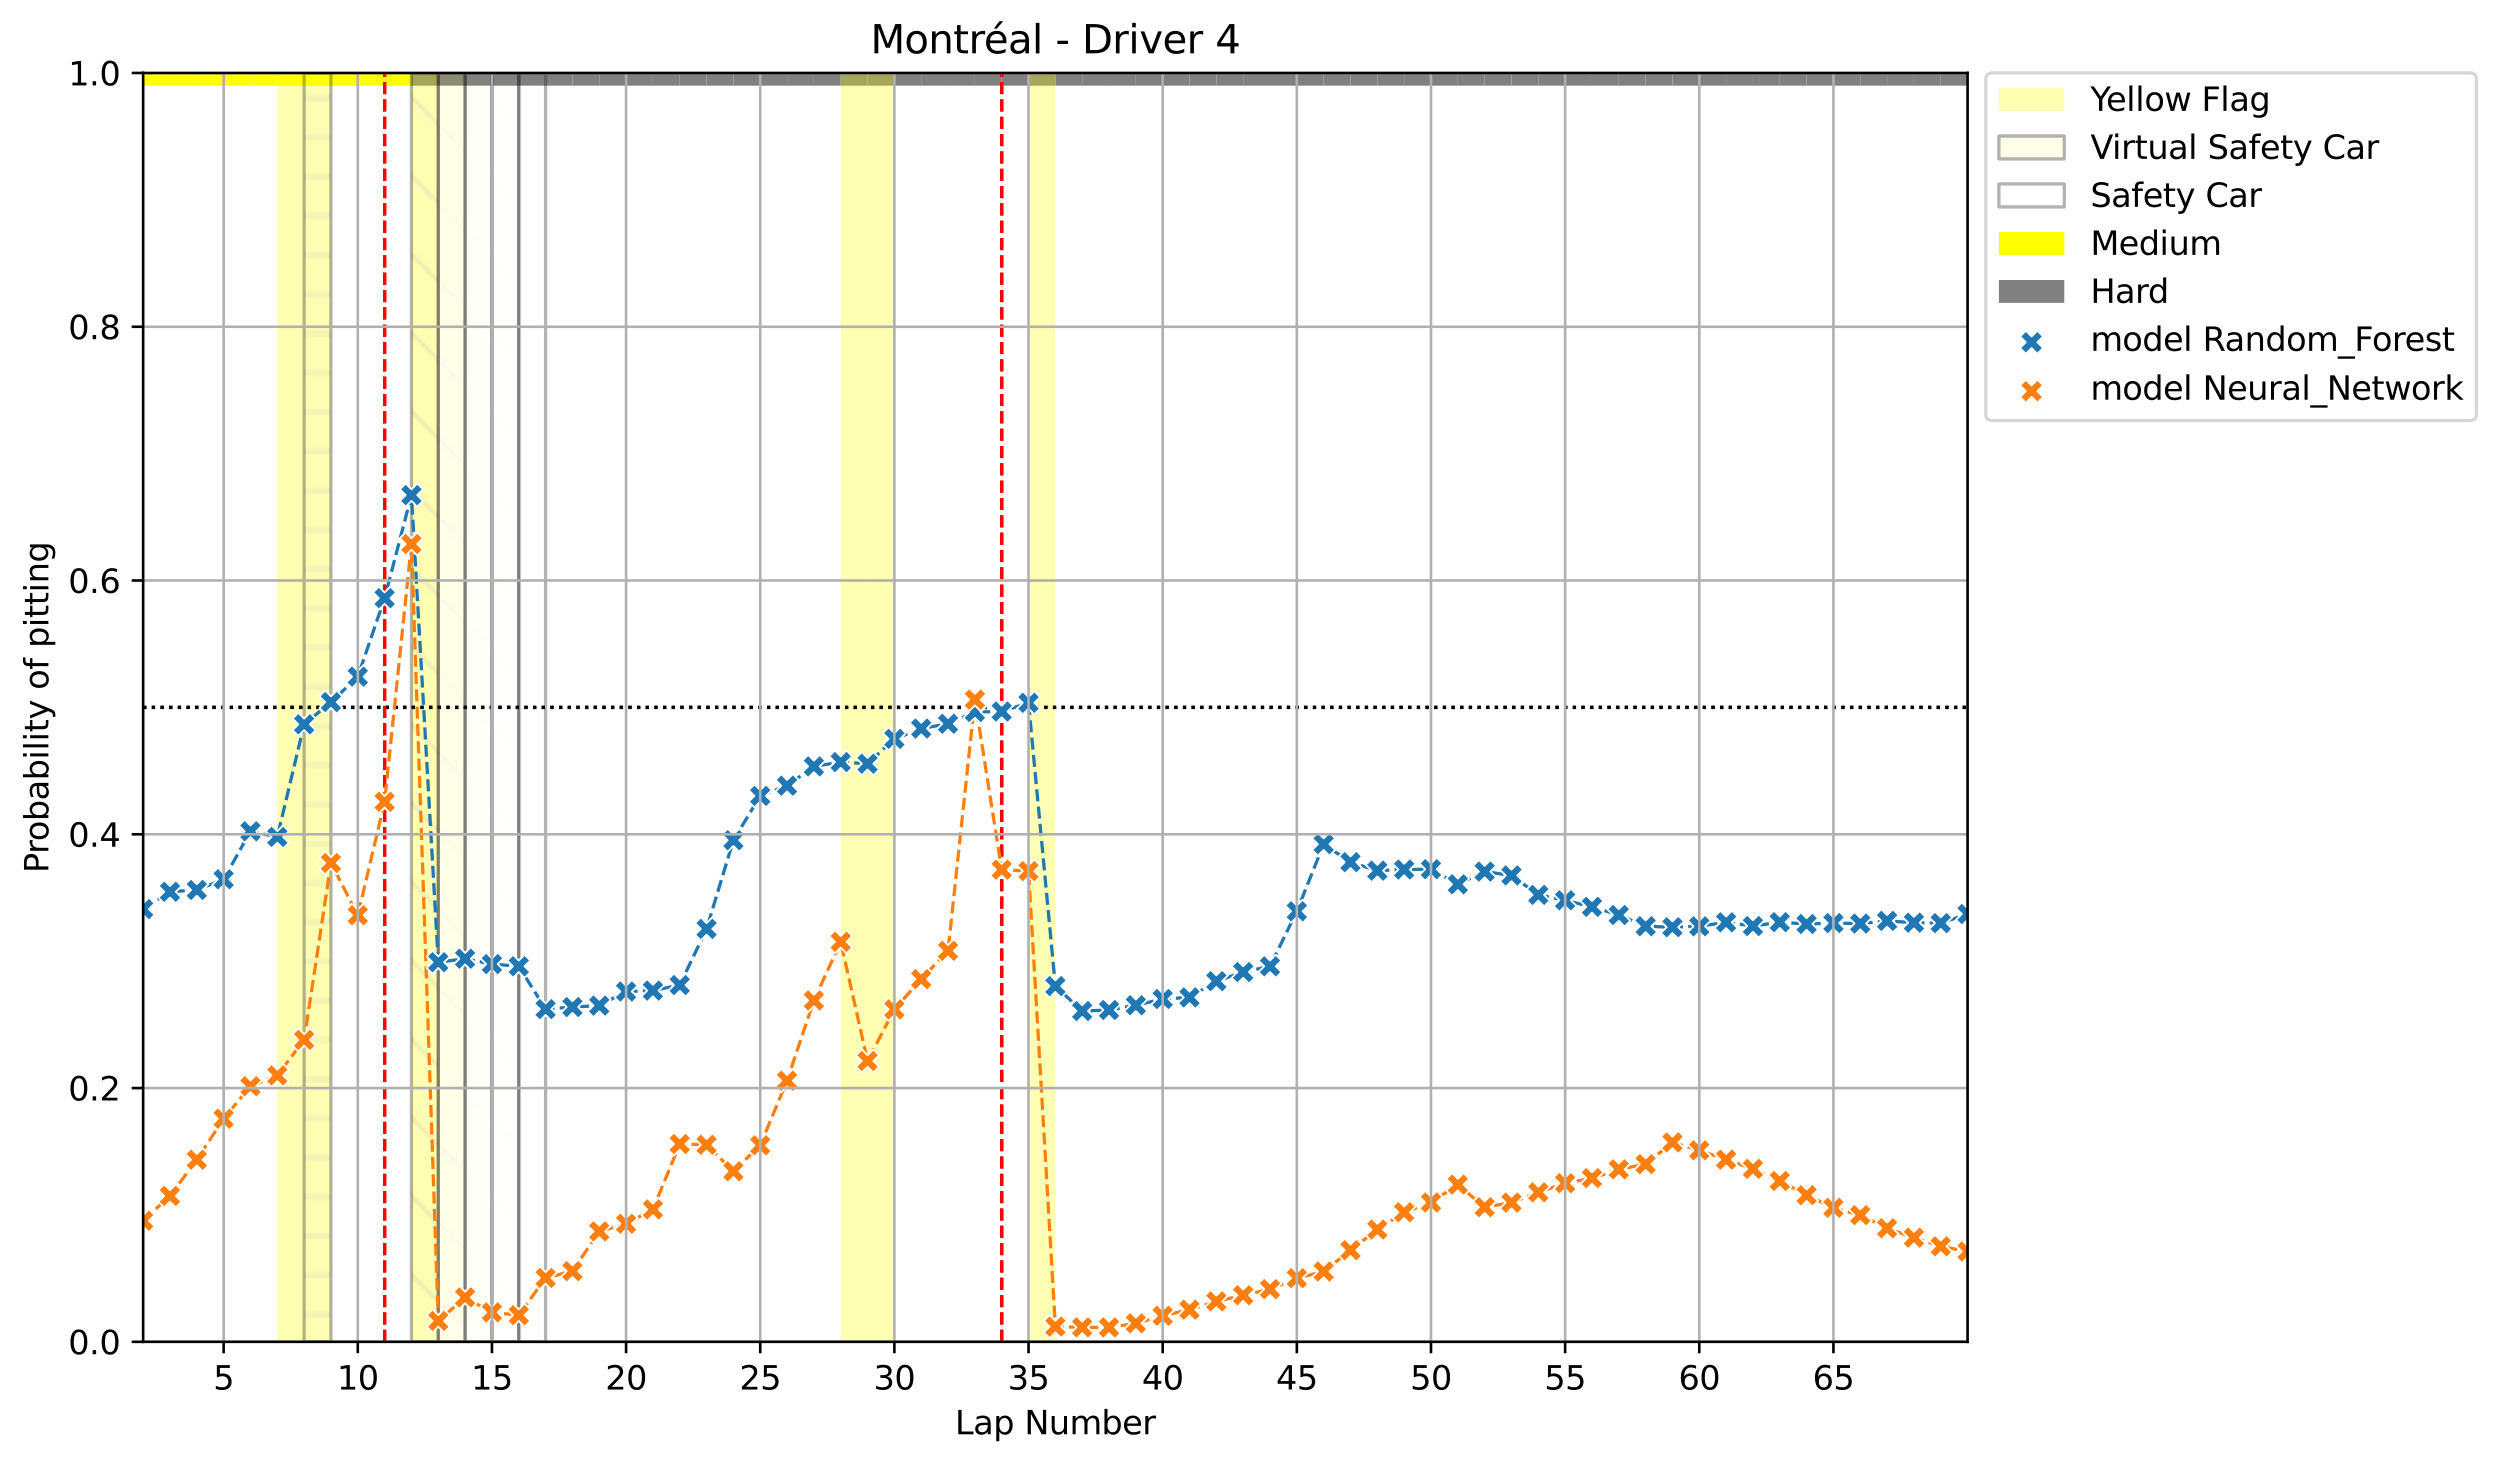 <?xml version="1.0" encoding="utf-8" standalone="no"?>
<!DOCTYPE svg PUBLIC "-//W3C//DTD SVG 1.1//EN"
  "http://www.w3.org/Graphics/SVG/1.1/DTD/svg11.dtd">
<svg xmlns:xlink="http://www.w3.org/1999/xlink" width="764.621pt" height="447.954pt" viewBox="0 0 764.621 447.954" xmlns="http://www.w3.org/2000/svg" version="1.1">
 <defs>
  <style type="text/css">*{stroke-linejoin: round; stroke-linecap: butt}</style>
 </defs>
 <g id="figure_1">
  <g id="patch_1">
   <path d="M 0 447.954 
L 764.621 447.954 
L 764.621 0 
L 0 0 
z
" style="fill: #ffffff"/>
  </g>
  <g id="axes_1">
   <g id="patch_2">
    <path d="M 43.781 410.398 
L 601.781 410.398 
L 601.781 22.318 
L 43.781 22.318 
z
" style="fill: #ffffff"/>
   </g>
   <g id="patch_3">
    <path d="M 35.575 26.199 
L 35.575 22.318 
L 43.781 22.318 
L 43.781 26.199 
z
" clip-path="url(#p60d340f7c3)" style="fill: #ffff00"/>
   </g>
   <g id="patch_4">
    <path d="M 43.781 26.199 
L 43.781 22.318 
L 51.987 22.318 
L 51.987 26.199 
z
" clip-path="url(#p60d340f7c3)" style="fill: #ffff00"/>
   </g>
   <g id="patch_5">
    <path d="M 51.987 26.199 
L 51.987 22.318 
L 60.193 22.318 
L 60.193 26.199 
z
" clip-path="url(#p60d340f7c3)" style="fill: #ffff00"/>
   </g>
   <g id="patch_6">
    <path d="M 60.193 26.199 
L 60.193 22.318 
L 68.399 22.318 
L 68.399 26.199 
z
" clip-path="url(#p60d340f7c3)" style="fill: #ffff00"/>
   </g>
   <g id="patch_7">
    <path d="M 68.399 26.199 
L 68.399 22.318 
L 76.605 22.318 
L 76.605 26.199 
z
" clip-path="url(#p60d340f7c3)" style="fill: #ffff00"/>
   </g>
   <g id="patch_8">
    <path d="M 76.605 26.199 
L 76.605 22.318 
L 84.811 22.318 
L 84.811 26.199 
z
" clip-path="url(#p60d340f7c3)" style="fill: #ffff00"/>
   </g>
   <g id="patch_9">
    <path d="M 84.811 26.199 
L 84.811 22.318 
L 93.017 22.318 
L 93.017 26.199 
z
" clip-path="url(#p60d340f7c3)" style="fill: #ffff00"/>
   </g>
   <g id="patch_10">
    <path d="M 93.017 26.199 
L 93.017 22.318 
L 101.222 22.318 
L 101.222 26.199 
z
" clip-path="url(#p60d340f7c3)" style="fill: #ffff00"/>
   </g>
   <g id="patch_11">
    <path d="M 101.222 26.199 
L 101.222 22.318 
L 109.428 22.318 
L 109.428 26.199 
z
" clip-path="url(#p60d340f7c3)" style="fill: #ffff00"/>
   </g>
   <g id="patch_12">
    <path d="M 109.428 26.199 
L 109.428 22.318 
L 117.634 22.318 
L 117.634 26.199 
z
" clip-path="url(#p60d340f7c3)" style="fill: #ffff00"/>
   </g>
   <g id="patch_13">
    <path d="M 117.634 26.199 
L 117.634 22.318 
L 125.84 22.318 
L 125.84 26.199 
z
" clip-path="url(#p60d340f7c3)" style="fill: #ffff00"/>
   </g>
   <g id="patch_14">
    <path d="M 125.84 26.199 
L 125.84 22.318 
L 134.046 22.318 
L 134.046 26.199 
z
" clip-path="url(#p60d340f7c3)" style="fill: #808080"/>
   </g>
   <g id="patch_15">
    <path d="M 134.046 26.199 
L 134.046 22.318 
L 142.252 22.318 
L 142.252 26.199 
z
" clip-path="url(#p60d340f7c3)" style="fill: #808080"/>
   </g>
   <g id="patch_16">
    <path d="M 142.252 26.199 
L 142.252 22.318 
L 150.458 22.318 
L 150.458 26.199 
z
" clip-path="url(#p60d340f7c3)" style="fill: #808080"/>
   </g>
   <g id="patch_17">
    <path d="M 150.458 26.199 
L 150.458 22.318 
L 158.664 22.318 
L 158.664 26.199 
z
" clip-path="url(#p60d340f7c3)" style="fill: #808080"/>
   </g>
   <g id="patch_18">
    <path d="M 158.664 26.199 
L 158.664 22.318 
L 166.869 22.318 
L 166.869 26.199 
z
" clip-path="url(#p60d340f7c3)" style="fill: #808080"/>
   </g>
   <g id="patch_19">
    <path d="M 166.869 26.199 
L 166.869 22.318 
L 175.075 22.318 
L 175.075 26.199 
z
" clip-path="url(#p60d340f7c3)" style="fill: #808080"/>
   </g>
   <g id="patch_20">
    <path d="M 175.075 26.199 
L 175.075 22.318 
L 183.281 22.318 
L 183.281 26.199 
z
" clip-path="url(#p60d340f7c3)" style="fill: #808080"/>
   </g>
   <g id="patch_21">
    <path d="M 183.281 26.199 
L 183.281 22.318 
L 191.487 22.318 
L 191.487 26.199 
z
" clip-path="url(#p60d340f7c3)" style="fill: #808080"/>
   </g>
   <g id="patch_22">
    <path d="M 191.487 26.199 
L 191.487 22.318 
L 199.693 22.318 
L 199.693 26.199 
z
" clip-path="url(#p60d340f7c3)" style="fill: #808080"/>
   </g>
   <g id="patch_23">
    <path d="M 199.693 26.199 
L 199.693 22.318 
L 207.899 22.318 
L 207.899 26.199 
z
" clip-path="url(#p60d340f7c3)" style="fill: #808080"/>
   </g>
   <g id="patch_24">
    <path d="M 207.899 26.199 
L 207.899 22.318 
L 216.105 22.318 
L 216.105 26.199 
z
" clip-path="url(#p60d340f7c3)" style="fill: #808080"/>
   </g>
   <g id="patch_25">
    <path d="M 216.105 26.199 
L 216.105 22.318 
L 224.311 22.318 
L 224.311 26.199 
z
" clip-path="url(#p60d340f7c3)" style="fill: #808080"/>
   </g>
   <g id="patch_26">
    <path d="M 224.311 26.199 
L 224.311 22.318 
L 232.517 22.318 
L 232.517 26.199 
z
" clip-path="url(#p60d340f7c3)" style="fill: #808080"/>
   </g>
   <g id="patch_27">
    <path d="M 232.517 26.199 
L 232.517 22.318 
L 240.722 22.318 
L 240.722 26.199 
z
" clip-path="url(#p60d340f7c3)" style="fill: #808080"/>
   </g>
   <g id="patch_28">
    <path d="M 240.722 26.199 
L 240.722 22.318 
L 248.928 22.318 
L 248.928 26.199 
z
" clip-path="url(#p60d340f7c3)" style="fill: #808080"/>
   </g>
   <g id="patch_29">
    <path d="M 248.928 26.199 
L 248.928 22.318 
L 257.134 22.318 
L 257.134 26.199 
z
" clip-path="url(#p60d340f7c3)" style="fill: #808080"/>
   </g>
   <g id="patch_30">
    <path d="M 257.134 26.199 
L 257.134 22.318 
L 265.34 22.318 
L 265.34 26.199 
z
" clip-path="url(#p60d340f7c3)" style="fill: #808080"/>
   </g>
   <g id="patch_31">
    <path d="M 265.34 26.199 
L 265.34 22.318 
L 273.546 22.318 
L 273.546 26.199 
z
" clip-path="url(#p60d340f7c3)" style="fill: #808080"/>
   </g>
   <g id="patch_32">
    <path d="M 273.546 26.199 
L 273.546 22.318 
L 281.752 22.318 
L 281.752 26.199 
z
" clip-path="url(#p60d340f7c3)" style="fill: #808080"/>
   </g>
   <g id="patch_33">
    <path d="M 281.752 26.199 
L 281.752 22.318 
L 289.958 22.318 
L 289.958 26.199 
z
" clip-path="url(#p60d340f7c3)" style="fill: #808080"/>
   </g>
   <g id="patch_34">
    <path d="M 289.958 26.199 
L 289.958 22.318 
L 298.164 22.318 
L 298.164 26.199 
z
" clip-path="url(#p60d340f7c3)" style="fill: #808080"/>
   </g>
   <g id="patch_35">
    <path d="M 298.164 26.199 
L 298.164 22.318 
L 306.369 22.318 
L 306.369 26.199 
z
" clip-path="url(#p60d340f7c3)" style="fill: #808080"/>
   </g>
   <g id="patch_36">
    <path d="M 306.369 26.199 
L 306.369 22.318 
L 314.575 22.318 
L 314.575 26.199 
z
" clip-path="url(#p60d340f7c3)" style="fill: #808080"/>
   </g>
   <g id="patch_37">
    <path d="M 314.575 26.199 
L 314.575 22.318 
L 322.781 22.318 
L 322.781 26.199 
z
" clip-path="url(#p60d340f7c3)" style="fill: #808080"/>
   </g>
   <g id="patch_38">
    <path d="M 322.781 26.199 
L 322.781 22.318 
L 330.987 22.318 
L 330.987 26.199 
z
" clip-path="url(#p60d340f7c3)" style="fill: #808080"/>
   </g>
   <g id="patch_39">
    <path d="M 330.987 26.199 
L 330.987 22.318 
L 339.193 22.318 
L 339.193 26.199 
z
" clip-path="url(#p60d340f7c3)" style="fill: #808080"/>
   </g>
   <g id="patch_40">
    <path d="M 339.193 26.199 
L 339.193 22.318 
L 347.399 22.318 
L 347.399 26.199 
z
" clip-path="url(#p60d340f7c3)" style="fill: #808080"/>
   </g>
   <g id="patch_41">
    <path d="M 347.399 26.199 
L 347.399 22.318 
L 355.605 22.318 
L 355.605 26.199 
z
" clip-path="url(#p60d340f7c3)" style="fill: #808080"/>
   </g>
   <g id="patch_42">
    <path d="M 355.605 26.199 
L 355.605 22.318 
L 363.811 22.318 
L 363.811 26.199 
z
" clip-path="url(#p60d340f7c3)" style="fill: #808080"/>
   </g>
   <g id="patch_43">
    <path d="M 363.811 26.199 
L 363.811 22.318 
L 372.017 22.318 
L 372.017 26.199 
z
" clip-path="url(#p60d340f7c3)" style="fill: #808080"/>
   </g>
   <g id="patch_44">
    <path d="M 372.017 26.199 
L 372.017 22.318 
L 380.222 22.318 
L 380.222 26.199 
z
" clip-path="url(#p60d340f7c3)" style="fill: #808080"/>
   </g>
   <g id="patch_45">
    <path d="M 380.222 26.199 
L 380.222 22.318 
L 388.428 22.318 
L 388.428 26.199 
z
" clip-path="url(#p60d340f7c3)" style="fill: #808080"/>
   </g>
   <g id="patch_46">
    <path d="M 388.428 26.199 
L 388.428 22.318 
L 396.634 22.318 
L 396.634 26.199 
z
" clip-path="url(#p60d340f7c3)" style="fill: #808080"/>
   </g>
   <g id="patch_47">
    <path d="M 396.634 26.199 
L 396.634 22.318 
L 404.84 22.318 
L 404.84 26.199 
z
" clip-path="url(#p60d340f7c3)" style="fill: #808080"/>
   </g>
   <g id="patch_48">
    <path d="M 404.84 26.199 
L 404.84 22.318 
L 413.046 22.318 
L 413.046 26.199 
z
" clip-path="url(#p60d340f7c3)" style="fill: #808080"/>
   </g>
   <g id="patch_49">
    <path d="M 413.046 26.199 
L 413.046 22.318 
L 421.252 22.318 
L 421.252 26.199 
z
" clip-path="url(#p60d340f7c3)" style="fill: #808080"/>
   </g>
   <g id="patch_50">
    <path d="M 421.252 26.199 
L 421.252 22.318 
L 429.458 22.318 
L 429.458 26.199 
z
" clip-path="url(#p60d340f7c3)" style="fill: #808080"/>
   </g>
   <g id="patch_51">
    <path d="M 429.458 26.199 
L 429.458 22.318 
L 437.664 22.318 
L 437.664 26.199 
z
" clip-path="url(#p60d340f7c3)" style="fill: #808080"/>
   </g>
   <g id="patch_52">
    <path d="M 437.664 26.199 
L 437.664 22.318 
L 445.869 22.318 
L 445.869 26.199 
z
" clip-path="url(#p60d340f7c3)" style="fill: #808080"/>
   </g>
   <g id="patch_53">
    <path d="M 445.869 26.199 
L 445.869 22.318 
L 454.075 22.318 
L 454.075 26.199 
z
" clip-path="url(#p60d340f7c3)" style="fill: #808080"/>
   </g>
   <g id="patch_54">
    <path d="M 454.075 26.199 
L 454.075 22.318 
L 462.281 22.318 
L 462.281 26.199 
z
" clip-path="url(#p60d340f7c3)" style="fill: #808080"/>
   </g>
   <g id="patch_55">
    <path d="M 462.281 26.199 
L 462.281 22.318 
L 470.487 22.318 
L 470.487 26.199 
z
" clip-path="url(#p60d340f7c3)" style="fill: #808080"/>
   </g>
   <g id="patch_56">
    <path d="M 470.487 26.199 
L 470.487 22.318 
L 478.693 22.318 
L 478.693 26.199 
z
" clip-path="url(#p60d340f7c3)" style="fill: #808080"/>
   </g>
   <g id="patch_57">
    <path d="M 478.693 26.199 
L 478.693 22.318 
L 486.899 22.318 
L 486.899 26.199 
z
" clip-path="url(#p60d340f7c3)" style="fill: #808080"/>
   </g>
   <g id="patch_58">
    <path d="M 486.899 26.199 
L 486.899 22.318 
L 495.105 22.318 
L 495.105 26.199 
z
" clip-path="url(#p60d340f7c3)" style="fill: #808080"/>
   </g>
   <g id="patch_59">
    <path d="M 495.105 26.199 
L 495.105 22.318 
L 503.311 22.318 
L 503.311 26.199 
z
" clip-path="url(#p60d340f7c3)" style="fill: #808080"/>
   </g>
   <g id="patch_60">
    <path d="M 503.311 26.199 
L 503.311 22.318 
L 511.517 22.318 
L 511.517 26.199 
z
" clip-path="url(#p60d340f7c3)" style="fill: #808080"/>
   </g>
   <g id="patch_61">
    <path d="M 511.517 26.199 
L 511.517 22.318 
L 519.722 22.318 
L 519.722 26.199 
z
" clip-path="url(#p60d340f7c3)" style="fill: #808080"/>
   </g>
   <g id="patch_62">
    <path d="M 519.722 26.199 
L 519.722 22.318 
L 527.928 22.318 
L 527.928 26.199 
z
" clip-path="url(#p60d340f7c3)" style="fill: #808080"/>
   </g>
   <g id="patch_63">
    <path d="M 527.928 26.199 
L 527.928 22.318 
L 536.134 22.318 
L 536.134 26.199 
z
" clip-path="url(#p60d340f7c3)" style="fill: #808080"/>
   </g>
   <g id="patch_64">
    <path d="M 536.134 26.199 
L 536.134 22.318 
L 544.34 22.318 
L 544.34 26.199 
z
" clip-path="url(#p60d340f7c3)" style="fill: #808080"/>
   </g>
   <g id="patch_65">
    <path d="M 544.34 26.199 
L 544.34 22.318 
L 552.546 22.318 
L 552.546 26.199 
z
" clip-path="url(#p60d340f7c3)" style="fill: #808080"/>
   </g>
   <g id="patch_66">
    <path d="M 552.546 26.199 
L 552.546 22.318 
L 560.752 22.318 
L 560.752 26.199 
z
" clip-path="url(#p60d340f7c3)" style="fill: #808080"/>
   </g>
   <g id="patch_67">
    <path d="M 560.752 26.199 
L 560.752 22.318 
L 568.958 22.318 
L 568.958 26.199 
z
" clip-path="url(#p60d340f7c3)" style="fill: #808080"/>
   </g>
   <g id="patch_68">
    <path d="M 568.958 26.199 
L 568.958 22.318 
L 577.164 22.318 
L 577.164 26.199 
z
" clip-path="url(#p60d340f7c3)" style="fill: #808080"/>
   </g>
   <g id="patch_69">
    <path d="M 577.164 26.199 
L 577.164 22.318 
L 585.369 22.318 
L 585.369 26.199 
z
" clip-path="url(#p60d340f7c3)" style="fill: #808080"/>
   </g>
   <g id="patch_70">
    <path d="M 585.369 26.199 
L 585.369 22.318 
L 593.575 22.318 
L 593.575 26.199 
z
" clip-path="url(#p60d340f7c3)" style="fill: #808080"/>
   </g>
   <g id="patch_71">
    <path d="M 593.575 26.199 
L 593.575 22.318 
L 601.781 22.318 
L 601.781 26.199 
z
" clip-path="url(#p60d340f7c3)" style="fill: #808080"/>
   </g>
   <g id="patch_72">
    <path d="M 84.811 410.398 
L 84.811 22.318 
L 93.017 22.318 
L 93.017 410.398 
z
" clip-path="url(#p60d340f7c3)" style="fill: #ffff00; opacity: 0.3"/>
   </g>
   <g id="patch_73">
    <path d="M 93.017 410.398 
L 93.017 22.318 
L 101.222 22.318 
L 101.222 410.398 
z
" clip-path="url(#p60d340f7c3)" style="fill: url(#h86d91d0395); opacity: 0.3; stroke: #000000; stroke-linejoin: miter"/>
   </g>
   <g id="patch_74">
    <path d="M 125.84 410.398 
L 125.84 22.318 
L 134.046 22.318 
L 134.046 410.398 
z
" clip-path="url(#p60d340f7c3)" style="fill: url(#h79c975029d); opacity: 0.3; stroke: #000000; stroke-linejoin: miter"/>
   </g>
   <g id="patch_75">
    <path d="M 134.046 410.398 
L 134.046 22.318 
L 142.252 22.318 
L 142.252 410.398 
z
" clip-path="url(#p60d340f7c3)" style="fill: url(#h79c975029d); opacity: 0.3; stroke: #000000; stroke-linejoin: miter"/>
   </g>
   <g id="patch_76">
    <path d="M 142.252 410.398 
L 142.252 22.318 
L 150.458 22.318 
L 150.458 410.398 
z
" clip-path="url(#p60d340f7c3)" style="fill: url(#h79c975029d); opacity: 0.3; stroke: #000000; stroke-linejoin: miter"/>
   </g>
   <g id="patch_77">
    <path d="M 150.458 410.398 
L 150.458 22.318 
L 158.664 22.318 
L 158.664 410.398 
z
" clip-path="url(#p60d340f7c3)" style="fill: url(#h79c975029d); opacity: 0.3; stroke: #000000; stroke-linejoin: miter"/>
   </g>
   <g id="patch_78">
    <path d="M 158.664 410.398 
L 158.664 22.318 
L 166.869 22.318 
L 166.869 410.398 
z
" clip-path="url(#p60d340f7c3)" style="fill: url(#h79c975029d); opacity: 0.3; stroke: #000000; stroke-linejoin: miter"/>
   </g>
   <g id="patch_79">
    <path d="M 257.134 410.398 
L 257.134 22.318 
L 265.34 22.318 
L 265.34 410.398 
z
" clip-path="url(#p60d340f7c3)" style="fill: #ffff00; opacity: 0.3"/>
   </g>
   <g id="patch_80">
    <path d="M 265.34 410.398 
L 265.34 22.318 
L 273.546 22.318 
L 273.546 410.398 
z
" clip-path="url(#p60d340f7c3)" style="fill: #ffff00; opacity: 0.3"/>
   </g>
   <g id="patch_81">
    <path d="M 314.575 410.398 
L 314.575 22.318 
L 322.781 22.318 
L 322.781 410.398 
z
" clip-path="url(#p60d340f7c3)" style="fill: #ffff00; opacity: 0.3"/>
   </g>
   <g id="LineCollection_1">
    <path d="M 43.781 216.358 
L 601.781 216.358 
" clip-path="url(#p60d340f7c3)" style="fill: none; stroke-dasharray: 1,1.65; stroke-dashoffset: 0; stroke: #000000"/>
   </g>
   <g id="LineCollection_2">
    <path d="M 117.634 410.398 
L 117.634 22.318 
" clip-path="url(#p60d340f7c3)" style="fill: none; stroke-dasharray: 3.7,1.6; stroke-dashoffset: 0; stroke: #ff0000"/>
    <path d="M 306.369 410.398 
L 306.369 22.318 
" clip-path="url(#p60d340f7c3)" style="fill: none; stroke-dasharray: 3.7,1.6; stroke-dashoffset: 0; stroke: #ff0000"/>
   </g>
   <g id="line2d_1">
    <path d="M 43.781 278.041 
L 51.987 272.745 
L 60.193 272.194 
L 68.399 268.928 
L 76.605 254.246 
L 84.811 255.978 
L 93.017 221.542 
L 101.222 214.747 
L 109.428 206.948 
L 117.634 182.953 
L 125.84 151.426 
L 134.046 294.291 
L 142.252 293.219 
L 150.458 294.866 
L 158.664 295.537 
L 166.869 308.635 
L 175.075 308.002 
L 183.281 307.553 
L 191.487 303.255 
L 199.693 302.966 
L 207.899 301.282 
L 216.105 284.098 
L 224.311 256.965 
L 232.517 243.421 
L 240.722 240.3 
L 248.928 234.402 
L 257.134 233.081 
L 265.34 233.582 
L 273.546 225.985 
L 281.752 222.829 
L 289.958 221.364 
L 298.164 217.762 
L 306.369 217.62 
L 314.575 214.953 
L 322.781 301.604 
L 330.987 309.232 
L 339.193 308.909 
L 347.399 307.454 
L 355.605 305.545 
L 363.811 305.054 
L 372.017 300.087 
L 380.222 297.303 
L 388.428 295.541 
L 396.634 278.721 
L 404.84 258.184 
L 413.046 263.695 
L 421.252 266.289 
L 429.458 265.945 
L 437.664 265.84 
L 445.869 270.465 
L 454.075 266.574 
L 462.281 267.751 
L 470.487 273.696 
L 478.693 275.357 
L 486.899 277.352 
L 495.105 279.849 
L 503.311 283.293 
L 511.517 283.589 
L 519.722 283.299 
L 527.928 282.088 
L 536.134 283.224 
L 544.34 282.046 
L 552.546 282.605 
L 560.752 282.325 
L 568.958 282.471 
L 577.164 281.654 
L 585.369 282.201 
L 593.575 282.338 
L 601.781 279.551 
" clip-path="url(#p60d340f7c3)" style="fill: none; stroke-dasharray: 3.7,1.6; stroke-dashoffset: 0; stroke: #1f77b4"/>
   </g>
   <g id="LineCollection_3">
    <path d="M 43.781 216.358 
L 601.781 216.358 
" clip-path="url(#p60d340f7c3)" style="fill: none; stroke-dasharray: 1,1.65; stroke-dashoffset: 0; stroke: #000000"/>
   </g>
   <g id="LineCollection_4">
    <path d="M 117.634 410.398 
L 117.634 22.318 
" clip-path="url(#p60d340f7c3)" style="fill: none; stroke-dasharray: 3.7,1.6; stroke-dashoffset: 0; stroke: #ff0000"/>
    <path d="M 306.369 410.398 
L 306.369 22.318 
" clip-path="url(#p60d340f7c3)" style="fill: none; stroke-dasharray: 3.7,1.6; stroke-dashoffset: 0; stroke: #ff0000"/>
   </g>
   <g id="line2d_2">
    <path d="M 43.781 373.36 
L 51.987 365.768 
L 60.193 354.7 
L 68.399 342.157 
L 76.605 332.223 
L 84.811 328.905 
L 93.017 318.063 
L 101.222 263.929 
L 109.428 279.922 
L 117.634 245.221 
L 125.84 166.379 
L 134.046 404 
L 142.252 396.819 
L 150.458 401.397 
L 158.664 402.232 
L 166.869 390.848 
L 175.075 388.781 
L 183.281 376.624 
L 191.487 374.295 
L 199.693 369.892 
L 207.899 349.881 
L 216.105 350.14 
L 224.311 358.227 
L 232.517 350.297 
L 240.722 330.528 
L 248.928 305.981 
L 257.134 288.049 
L 265.34 324.502 
L 273.546 308.717 
L 281.752 299.472 
L 289.958 290.809 
L 298.164 213.982 
L 306.369 265.997 
L 314.575 266.429 
L 322.781 405.733 
L 330.987 405.968 
L 339.193 405.982 
L 347.399 404.735 
L 355.605 402.429 
L 363.811 400.566 
L 372.017 398.023 
L 380.222 396.147 
L 388.428 394.279 
L 396.634 390.929 
L 404.84 388.899 
L 413.046 382.368 
L 421.252 376.054 
L 429.458 370.772 
L 437.664 367.775 
L 445.869 362.315 
L 454.075 369.218 
L 462.281 367.81 
L 470.487 364.682 
L 478.693 361.881 
L 486.899 360.331 
L 495.105 357.646 
L 503.311 356.063 
L 511.517 349.407 
L 519.722 351.826 
L 527.928 354.676 
L 536.134 357.498 
L 544.34 361.195 
L 552.546 365.55 
L 560.752 369.411 
L 568.958 371.644 
L 577.164 375.661 
L 585.369 378.527 
L 593.575 381.192 
L 601.781 382.753 
" clip-path="url(#p60d340f7c3)" style="fill: none; stroke-dasharray: 3.7,1.6; stroke-dashoffset: 0; stroke: #ff7f0e"/>
   </g>
   <g id="PathCollection_1">
    <defs>
     <path id="m9d6852396f" d="M -1.768 3.536 
L 0 1.768 
L 1.768 3.536 
L 3.536 1.768 
L 1.768 0 
L 3.536 -1.768 
L 1.768 -3.536 
L 0 -1.768 
L -1.768 -3.536 
L -3.536 -1.768 
L -1.768 0 
L -3.536 1.768 
z
" style="stroke: #ffffff; stroke-width: 0.566"/>
    </defs>
    <g clip-path="url(#p60d340f7c3)">
     <use xlink:href="#m9d6852396f" x="43.781" y="278.041" style="fill: #1f77b4; stroke: #ffffff; stroke-width: 0.566"/>
     <use xlink:href="#m9d6852396f" x="51.987" y="272.745" style="fill: #1f77b4; stroke: #ffffff; stroke-width: 0.566"/>
     <use xlink:href="#m9d6852396f" x="60.193" y="272.194" style="fill: #1f77b4; stroke: #ffffff; stroke-width: 0.566"/>
     <use xlink:href="#m9d6852396f" x="68.399" y="268.928" style="fill: #1f77b4; stroke: #ffffff; stroke-width: 0.566"/>
     <use xlink:href="#m9d6852396f" x="76.605" y="254.246" style="fill: #1f77b4; stroke: #ffffff; stroke-width: 0.566"/>
     <use xlink:href="#m9d6852396f" x="84.811" y="255.978" style="fill: #1f77b4; stroke: #ffffff; stroke-width: 0.566"/>
     <use xlink:href="#m9d6852396f" x="93.017" y="221.542" style="fill: #1f77b4; stroke: #ffffff; stroke-width: 0.566"/>
     <use xlink:href="#m9d6852396f" x="101.222" y="214.747" style="fill: #1f77b4; stroke: #ffffff; stroke-width: 0.566"/>
     <use xlink:href="#m9d6852396f" x="109.428" y="206.948" style="fill: #1f77b4; stroke: #ffffff; stroke-width: 0.566"/>
     <use xlink:href="#m9d6852396f" x="117.634" y="182.953" style="fill: #1f77b4; stroke: #ffffff; stroke-width: 0.566"/>
     <use xlink:href="#m9d6852396f" x="125.84" y="151.426" style="fill: #1f77b4; stroke: #ffffff; stroke-width: 0.566"/>
     <use xlink:href="#m9d6852396f" x="134.046" y="294.291" style="fill: #1f77b4; stroke: #ffffff; stroke-width: 0.566"/>
     <use xlink:href="#m9d6852396f" x="142.252" y="293.219" style="fill: #1f77b4; stroke: #ffffff; stroke-width: 0.566"/>
     <use xlink:href="#m9d6852396f" x="150.458" y="294.866" style="fill: #1f77b4; stroke: #ffffff; stroke-width: 0.566"/>
     <use xlink:href="#m9d6852396f" x="158.664" y="295.537" style="fill: #1f77b4; stroke: #ffffff; stroke-width: 0.566"/>
     <use xlink:href="#m9d6852396f" x="166.869" y="308.635" style="fill: #1f77b4; stroke: #ffffff; stroke-width: 0.566"/>
     <use xlink:href="#m9d6852396f" x="175.075" y="308.002" style="fill: #1f77b4; stroke: #ffffff; stroke-width: 0.566"/>
     <use xlink:href="#m9d6852396f" x="183.281" y="307.553" style="fill: #1f77b4; stroke: #ffffff; stroke-width: 0.566"/>
     <use xlink:href="#m9d6852396f" x="191.487" y="303.255" style="fill: #1f77b4; stroke: #ffffff; stroke-width: 0.566"/>
     <use xlink:href="#m9d6852396f" x="199.693" y="302.966" style="fill: #1f77b4; stroke: #ffffff; stroke-width: 0.566"/>
     <use xlink:href="#m9d6852396f" x="207.899" y="301.282" style="fill: #1f77b4; stroke: #ffffff; stroke-width: 0.566"/>
     <use xlink:href="#m9d6852396f" x="216.105" y="284.098" style="fill: #1f77b4; stroke: #ffffff; stroke-width: 0.566"/>
     <use xlink:href="#m9d6852396f" x="224.311" y="256.965" style="fill: #1f77b4; stroke: #ffffff; stroke-width: 0.566"/>
     <use xlink:href="#m9d6852396f" x="232.517" y="243.421" style="fill: #1f77b4; stroke: #ffffff; stroke-width: 0.566"/>
     <use xlink:href="#m9d6852396f" x="240.722" y="240.3" style="fill: #1f77b4; stroke: #ffffff; stroke-width: 0.566"/>
     <use xlink:href="#m9d6852396f" x="248.928" y="234.402" style="fill: #1f77b4; stroke: #ffffff; stroke-width: 0.566"/>
     <use xlink:href="#m9d6852396f" x="257.134" y="233.081" style="fill: #1f77b4; stroke: #ffffff; stroke-width: 0.566"/>
     <use xlink:href="#m9d6852396f" x="265.34" y="233.582" style="fill: #1f77b4; stroke: #ffffff; stroke-width: 0.566"/>
     <use xlink:href="#m9d6852396f" x="273.546" y="225.985" style="fill: #1f77b4; stroke: #ffffff; stroke-width: 0.566"/>
     <use xlink:href="#m9d6852396f" x="281.752" y="222.829" style="fill: #1f77b4; stroke: #ffffff; stroke-width: 0.566"/>
     <use xlink:href="#m9d6852396f" x="289.958" y="221.364" style="fill: #1f77b4; stroke: #ffffff; stroke-width: 0.566"/>
     <use xlink:href="#m9d6852396f" x="298.164" y="217.762" style="fill: #1f77b4; stroke: #ffffff; stroke-width: 0.566"/>
     <use xlink:href="#m9d6852396f" x="306.369" y="217.62" style="fill: #1f77b4; stroke: #ffffff; stroke-width: 0.566"/>
     <use xlink:href="#m9d6852396f" x="314.575" y="214.953" style="fill: #1f77b4; stroke: #ffffff; stroke-width: 0.566"/>
     <use xlink:href="#m9d6852396f" x="322.781" y="301.604" style="fill: #1f77b4; stroke: #ffffff; stroke-width: 0.566"/>
     <use xlink:href="#m9d6852396f" x="330.987" y="309.232" style="fill: #1f77b4; stroke: #ffffff; stroke-width: 0.566"/>
     <use xlink:href="#m9d6852396f" x="339.193" y="308.909" style="fill: #1f77b4; stroke: #ffffff; stroke-width: 0.566"/>
     <use xlink:href="#m9d6852396f" x="347.399" y="307.454" style="fill: #1f77b4; stroke: #ffffff; stroke-width: 0.566"/>
     <use xlink:href="#m9d6852396f" x="355.605" y="305.545" style="fill: #1f77b4; stroke: #ffffff; stroke-width: 0.566"/>
     <use xlink:href="#m9d6852396f" x="363.811" y="305.054" style="fill: #1f77b4; stroke: #ffffff; stroke-width: 0.566"/>
     <use xlink:href="#m9d6852396f" x="372.017" y="300.087" style="fill: #1f77b4; stroke: #ffffff; stroke-width: 0.566"/>
     <use xlink:href="#m9d6852396f" x="380.222" y="297.303" style="fill: #1f77b4; stroke: #ffffff; stroke-width: 0.566"/>
     <use xlink:href="#m9d6852396f" x="388.428" y="295.541" style="fill: #1f77b4; stroke: #ffffff; stroke-width: 0.566"/>
     <use xlink:href="#m9d6852396f" x="396.634" y="278.721" style="fill: #1f77b4; stroke: #ffffff; stroke-width: 0.566"/>
     <use xlink:href="#m9d6852396f" x="404.84" y="258.184" style="fill: #1f77b4; stroke: #ffffff; stroke-width: 0.566"/>
     <use xlink:href="#m9d6852396f" x="413.046" y="263.695" style="fill: #1f77b4; stroke: #ffffff; stroke-width: 0.566"/>
     <use xlink:href="#m9d6852396f" x="421.252" y="266.289" style="fill: #1f77b4; stroke: #ffffff; stroke-width: 0.566"/>
     <use xlink:href="#m9d6852396f" x="429.458" y="265.945" style="fill: #1f77b4; stroke: #ffffff; stroke-width: 0.566"/>
     <use xlink:href="#m9d6852396f" x="437.664" y="265.84" style="fill: #1f77b4; stroke: #ffffff; stroke-width: 0.566"/>
     <use xlink:href="#m9d6852396f" x="445.869" y="270.465" style="fill: #1f77b4; stroke: #ffffff; stroke-width: 0.566"/>
     <use xlink:href="#m9d6852396f" x="454.075" y="266.574" style="fill: #1f77b4; stroke: #ffffff; stroke-width: 0.566"/>
     <use xlink:href="#m9d6852396f" x="462.281" y="267.751" style="fill: #1f77b4; stroke: #ffffff; stroke-width: 0.566"/>
     <use xlink:href="#m9d6852396f" x="470.487" y="273.696" style="fill: #1f77b4; stroke: #ffffff; stroke-width: 0.566"/>
     <use xlink:href="#m9d6852396f" x="478.693" y="275.357" style="fill: #1f77b4; stroke: #ffffff; stroke-width: 0.566"/>
     <use xlink:href="#m9d6852396f" x="486.899" y="277.352" style="fill: #1f77b4; stroke: #ffffff; stroke-width: 0.566"/>
     <use xlink:href="#m9d6852396f" x="495.105" y="279.849" style="fill: #1f77b4; stroke: #ffffff; stroke-width: 0.566"/>
     <use xlink:href="#m9d6852396f" x="503.311" y="283.293" style="fill: #1f77b4; stroke: #ffffff; stroke-width: 0.566"/>
     <use xlink:href="#m9d6852396f" x="511.517" y="283.589" style="fill: #1f77b4; stroke: #ffffff; stroke-width: 0.566"/>
     <use xlink:href="#m9d6852396f" x="519.722" y="283.299" style="fill: #1f77b4; stroke: #ffffff; stroke-width: 0.566"/>
     <use xlink:href="#m9d6852396f" x="527.928" y="282.088" style="fill: #1f77b4; stroke: #ffffff; stroke-width: 0.566"/>
     <use xlink:href="#m9d6852396f" x="536.134" y="283.224" style="fill: #1f77b4; stroke: #ffffff; stroke-width: 0.566"/>
     <use xlink:href="#m9d6852396f" x="544.34" y="282.046" style="fill: #1f77b4; stroke: #ffffff; stroke-width: 0.566"/>
     <use xlink:href="#m9d6852396f" x="552.546" y="282.605" style="fill: #1f77b4; stroke: #ffffff; stroke-width: 0.566"/>
     <use xlink:href="#m9d6852396f" x="560.752" y="282.325" style="fill: #1f77b4; stroke: #ffffff; stroke-width: 0.566"/>
     <use xlink:href="#m9d6852396f" x="568.958" y="282.471" style="fill: #1f77b4; stroke: #ffffff; stroke-width: 0.566"/>
     <use xlink:href="#m9d6852396f" x="577.164" y="281.654" style="fill: #1f77b4; stroke: #ffffff; stroke-width: 0.566"/>
     <use xlink:href="#m9d6852396f" x="585.369" y="282.201" style="fill: #1f77b4; stroke: #ffffff; stroke-width: 0.566"/>
     <use xlink:href="#m9d6852396f" x="593.575" y="282.338" style="fill: #1f77b4; stroke: #ffffff; stroke-width: 0.566"/>
     <use xlink:href="#m9d6852396f" x="601.781" y="279.551" style="fill: #1f77b4; stroke: #ffffff; stroke-width: 0.566"/>
    </g>
   </g>
   <g id="PolyCollection_1"/>
   <g id="PathCollection_2">
    <defs>
     <path id="m56b0b8be89" d="M -1.768 3.536 
L 0 1.768 
L 1.768 3.536 
L 3.536 1.768 
L 1.768 0 
L 3.536 -1.768 
L 1.768 -3.536 
L 0 -1.768 
L -1.768 -3.536 
L -3.536 -1.768 
L -1.768 0 
L -3.536 1.768 
z
" style="stroke: #ffffff; stroke-width: 0.566"/>
    </defs>
    <g clip-path="url(#p60d340f7c3)">
     <use xlink:href="#m56b0b8be89" x="43.781" y="373.36" style="fill: #ff7f0e; stroke: #ffffff; stroke-width: 0.566"/>
     <use xlink:href="#m56b0b8be89" x="51.987" y="365.768" style="fill: #ff7f0e; stroke: #ffffff; stroke-width: 0.566"/>
     <use xlink:href="#m56b0b8be89" x="60.193" y="354.7" style="fill: #ff7f0e; stroke: #ffffff; stroke-width: 0.566"/>
     <use xlink:href="#m56b0b8be89" x="68.399" y="342.157" style="fill: #ff7f0e; stroke: #ffffff; stroke-width: 0.566"/>
     <use xlink:href="#m56b0b8be89" x="76.605" y="332.223" style="fill: #ff7f0e; stroke: #ffffff; stroke-width: 0.566"/>
     <use xlink:href="#m56b0b8be89" x="84.811" y="328.905" style="fill: #ff7f0e; stroke: #ffffff; stroke-width: 0.566"/>
     <use xlink:href="#m56b0b8be89" x="93.017" y="318.063" style="fill: #ff7f0e; stroke: #ffffff; stroke-width: 0.566"/>
     <use xlink:href="#m56b0b8be89" x="101.222" y="263.929" style="fill: #ff7f0e; stroke: #ffffff; stroke-width: 0.566"/>
     <use xlink:href="#m56b0b8be89" x="109.428" y="279.922" style="fill: #ff7f0e; stroke: #ffffff; stroke-width: 0.566"/>
     <use xlink:href="#m56b0b8be89" x="117.634" y="245.221" style="fill: #ff7f0e; stroke: #ffffff; stroke-width: 0.566"/>
     <use xlink:href="#m56b0b8be89" x="125.84" y="166.379" style="fill: #ff7f0e; stroke: #ffffff; stroke-width: 0.566"/>
     <use xlink:href="#m56b0b8be89" x="134.046" y="404" style="fill: #ff7f0e; stroke: #ffffff; stroke-width: 0.566"/>
     <use xlink:href="#m56b0b8be89" x="142.252" y="396.819" style="fill: #ff7f0e; stroke: #ffffff; stroke-width: 0.566"/>
     <use xlink:href="#m56b0b8be89" x="150.458" y="401.397" style="fill: #ff7f0e; stroke: #ffffff; stroke-width: 0.566"/>
     <use xlink:href="#m56b0b8be89" x="158.664" y="402.232" style="fill: #ff7f0e; stroke: #ffffff; stroke-width: 0.566"/>
     <use xlink:href="#m56b0b8be89" x="166.869" y="390.848" style="fill: #ff7f0e; stroke: #ffffff; stroke-width: 0.566"/>
     <use xlink:href="#m56b0b8be89" x="175.075" y="388.781" style="fill: #ff7f0e; stroke: #ffffff; stroke-width: 0.566"/>
     <use xlink:href="#m56b0b8be89" x="183.281" y="376.624" style="fill: #ff7f0e; stroke: #ffffff; stroke-width: 0.566"/>
     <use xlink:href="#m56b0b8be89" x="191.487" y="374.295" style="fill: #ff7f0e; stroke: #ffffff; stroke-width: 0.566"/>
     <use xlink:href="#m56b0b8be89" x="199.693" y="369.892" style="fill: #ff7f0e; stroke: #ffffff; stroke-width: 0.566"/>
     <use xlink:href="#m56b0b8be89" x="207.899" y="349.881" style="fill: #ff7f0e; stroke: #ffffff; stroke-width: 0.566"/>
     <use xlink:href="#m56b0b8be89" x="216.105" y="350.14" style="fill: #ff7f0e; stroke: #ffffff; stroke-width: 0.566"/>
     <use xlink:href="#m56b0b8be89" x="224.311" y="358.227" style="fill: #ff7f0e; stroke: #ffffff; stroke-width: 0.566"/>
     <use xlink:href="#m56b0b8be89" x="232.517" y="350.297" style="fill: #ff7f0e; stroke: #ffffff; stroke-width: 0.566"/>
     <use xlink:href="#m56b0b8be89" x="240.722" y="330.528" style="fill: #ff7f0e; stroke: #ffffff; stroke-width: 0.566"/>
     <use xlink:href="#m56b0b8be89" x="248.928" y="305.981" style="fill: #ff7f0e; stroke: #ffffff; stroke-width: 0.566"/>
     <use xlink:href="#m56b0b8be89" x="257.134" y="288.049" style="fill: #ff7f0e; stroke: #ffffff; stroke-width: 0.566"/>
     <use xlink:href="#m56b0b8be89" x="265.34" y="324.502" style="fill: #ff7f0e; stroke: #ffffff; stroke-width: 0.566"/>
     <use xlink:href="#m56b0b8be89" x="273.546" y="308.717" style="fill: #ff7f0e; stroke: #ffffff; stroke-width: 0.566"/>
     <use xlink:href="#m56b0b8be89" x="281.752" y="299.472" style="fill: #ff7f0e; stroke: #ffffff; stroke-width: 0.566"/>
     <use xlink:href="#m56b0b8be89" x="289.958" y="290.809" style="fill: #ff7f0e; stroke: #ffffff; stroke-width: 0.566"/>
     <use xlink:href="#m56b0b8be89" x="298.164" y="213.982" style="fill: #ff7f0e; stroke: #ffffff; stroke-width: 0.566"/>
     <use xlink:href="#m56b0b8be89" x="306.369" y="265.997" style="fill: #ff7f0e; stroke: #ffffff; stroke-width: 0.566"/>
     <use xlink:href="#m56b0b8be89" x="314.575" y="266.429" style="fill: #ff7f0e; stroke: #ffffff; stroke-width: 0.566"/>
     <use xlink:href="#m56b0b8be89" x="322.781" y="405.733" style="fill: #ff7f0e; stroke: #ffffff; stroke-width: 0.566"/>
     <use xlink:href="#m56b0b8be89" x="330.987" y="405.968" style="fill: #ff7f0e; stroke: #ffffff; stroke-width: 0.566"/>
     <use xlink:href="#m56b0b8be89" x="339.193" y="405.982" style="fill: #ff7f0e; stroke: #ffffff; stroke-width: 0.566"/>
     <use xlink:href="#m56b0b8be89" x="347.399" y="404.735" style="fill: #ff7f0e; stroke: #ffffff; stroke-width: 0.566"/>
     <use xlink:href="#m56b0b8be89" x="355.605" y="402.429" style="fill: #ff7f0e; stroke: #ffffff; stroke-width: 0.566"/>
     <use xlink:href="#m56b0b8be89" x="363.811" y="400.566" style="fill: #ff7f0e; stroke: #ffffff; stroke-width: 0.566"/>
     <use xlink:href="#m56b0b8be89" x="372.017" y="398.023" style="fill: #ff7f0e; stroke: #ffffff; stroke-width: 0.566"/>
     <use xlink:href="#m56b0b8be89" x="380.222" y="396.147" style="fill: #ff7f0e; stroke: #ffffff; stroke-width: 0.566"/>
     <use xlink:href="#m56b0b8be89" x="388.428" y="394.279" style="fill: #ff7f0e; stroke: #ffffff; stroke-width: 0.566"/>
     <use xlink:href="#m56b0b8be89" x="396.634" y="390.929" style="fill: #ff7f0e; stroke: #ffffff; stroke-width: 0.566"/>
     <use xlink:href="#m56b0b8be89" x="404.84" y="388.899" style="fill: #ff7f0e; stroke: #ffffff; stroke-width: 0.566"/>
     <use xlink:href="#m56b0b8be89" x="413.046" y="382.368" style="fill: #ff7f0e; stroke: #ffffff; stroke-width: 0.566"/>
     <use xlink:href="#m56b0b8be89" x="421.252" y="376.054" style="fill: #ff7f0e; stroke: #ffffff; stroke-width: 0.566"/>
     <use xlink:href="#m56b0b8be89" x="429.458" y="370.772" style="fill: #ff7f0e; stroke: #ffffff; stroke-width: 0.566"/>
     <use xlink:href="#m56b0b8be89" x="437.664" y="367.775" style="fill: #ff7f0e; stroke: #ffffff; stroke-width: 0.566"/>
     <use xlink:href="#m56b0b8be89" x="445.869" y="362.315" style="fill: #ff7f0e; stroke: #ffffff; stroke-width: 0.566"/>
     <use xlink:href="#m56b0b8be89" x="454.075" y="369.218" style="fill: #ff7f0e; stroke: #ffffff; stroke-width: 0.566"/>
     <use xlink:href="#m56b0b8be89" x="462.281" y="367.81" style="fill: #ff7f0e; stroke: #ffffff; stroke-width: 0.566"/>
     <use xlink:href="#m56b0b8be89" x="470.487" y="364.682" style="fill: #ff7f0e; stroke: #ffffff; stroke-width: 0.566"/>
     <use xlink:href="#m56b0b8be89" x="478.693" y="361.881" style="fill: #ff7f0e; stroke: #ffffff; stroke-width: 0.566"/>
     <use xlink:href="#m56b0b8be89" x="486.899" y="360.331" style="fill: #ff7f0e; stroke: #ffffff; stroke-width: 0.566"/>
     <use xlink:href="#m56b0b8be89" x="495.105" y="357.646" style="fill: #ff7f0e; stroke: #ffffff; stroke-width: 0.566"/>
     <use xlink:href="#m56b0b8be89" x="503.311" y="356.063" style="fill: #ff7f0e; stroke: #ffffff; stroke-width: 0.566"/>
     <use xlink:href="#m56b0b8be89" x="511.517" y="349.407" style="fill: #ff7f0e; stroke: #ffffff; stroke-width: 0.566"/>
     <use xlink:href="#m56b0b8be89" x="519.722" y="351.826" style="fill: #ff7f0e; stroke: #ffffff; stroke-width: 0.566"/>
     <use xlink:href="#m56b0b8be89" x="527.928" y="354.676" style="fill: #ff7f0e; stroke: #ffffff; stroke-width: 0.566"/>
     <use xlink:href="#m56b0b8be89" x="536.134" y="357.498" style="fill: #ff7f0e; stroke: #ffffff; stroke-width: 0.566"/>
     <use xlink:href="#m56b0b8be89" x="544.34" y="361.195" style="fill: #ff7f0e; stroke: #ffffff; stroke-width: 0.566"/>
     <use xlink:href="#m56b0b8be89" x="552.546" y="365.55" style="fill: #ff7f0e; stroke: #ffffff; stroke-width: 0.566"/>
     <use xlink:href="#m56b0b8be89" x="560.752" y="369.411" style="fill: #ff7f0e; stroke: #ffffff; stroke-width: 0.566"/>
     <use xlink:href="#m56b0b8be89" x="568.958" y="371.644" style="fill: #ff7f0e; stroke: #ffffff; stroke-width: 0.566"/>
     <use xlink:href="#m56b0b8be89" x="577.164" y="375.661" style="fill: #ff7f0e; stroke: #ffffff; stroke-width: 0.566"/>
     <use xlink:href="#m56b0b8be89" x="585.369" y="378.527" style="fill: #ff7f0e; stroke: #ffffff; stroke-width: 0.566"/>
     <use xlink:href="#m56b0b8be89" x="593.575" y="381.192" style="fill: #ff7f0e; stroke: #ffffff; stroke-width: 0.566"/>
     <use xlink:href="#m56b0b8be89" x="601.781" y="382.753" style="fill: #ff7f0e; stroke: #ffffff; stroke-width: 0.566"/>
    </g>
   </g>
   <g id="PolyCollection_2"/>
   <g id="matplotlib.axis_1">
    <g id="xtick_1">
     <g id="line2d_3">
      <path d="M 68.399 410.398 
L 68.399 22.318 
" clip-path="url(#p60d340f7c3)" style="fill: none; stroke: #b0b0b0; stroke-width: 0.8; stroke-linecap: square"/>
     </g>
     <g id="line2d_4">
      <defs>
       <path id="m649acc04b7" d="M 0 0 
L 0 3.5 
" style="stroke: #000000; stroke-width: 0.8"/>
      </defs>
      <g>
       <use xlink:href="#m649acc04b7" x="68.399" y="410.398" style="stroke: #000000; stroke-width: 0.8"/>
      </g>
     </g>
     <g id="text_1">
      <!-- 5 -->
      <g transform="translate(65.218 424.997) scale(0.1 -0.1)">
       <defs>
        <path id="DejaVuSans-35" d="M 691 4666 
L 3169 4666 
L 3169 4134 
L 1269 4134 
L 1269 2991 
Q 1406 3038 1543 3061 
Q 1681 3084 1819 3084 
Q 2600 3084 3056 2656 
Q 3513 2228 3513 1497 
Q 3513 744 3044 326 
Q 2575 -91 1722 -91 
Q 1428 -91 1123 -41 
Q 819 9 494 109 
L 494 744 
Q 775 591 1075 516 
Q 1375 441 1709 441 
Q 2250 441 2565 725 
Q 2881 1009 2881 1497 
Q 2881 1984 2565 2268 
Q 2250 2553 1709 2553 
Q 1456 2553 1204 2497 
Q 953 2441 691 2322 
L 691 4666 
z
" transform="scale(0.016)"/>
       </defs>
       <use xlink:href="#DejaVuSans-35"/>
      </g>
     </g>
    </g>
    <g id="xtick_2">
     <g id="line2d_5">
      <path d="M 109.428 410.398 
L 109.428 22.318 
" clip-path="url(#p60d340f7c3)" style="fill: none; stroke: #b0b0b0; stroke-width: 0.8; stroke-linecap: square"/>
     </g>
     <g id="line2d_6">
      <g>
       <use xlink:href="#m649acc04b7" x="109.428" y="410.398" style="stroke: #000000; stroke-width: 0.8"/>
      </g>
     </g>
     <g id="text_2">
      <!-- 10 -->
      <g transform="translate(103.066 424.997) scale(0.1 -0.1)">
       <defs>
        <path id="DejaVuSans-31" d="M 794 531 
L 1825 531 
L 1825 4091 
L 703 3866 
L 703 4441 
L 1819 4666 
L 2450 4666 
L 2450 531 
L 3481 531 
L 3481 0 
L 794 0 
L 794 531 
z
" transform="scale(0.016)"/>
        <path id="DejaVuSans-30" d="M 2034 4250 
Q 1547 4250 1301 3770 
Q 1056 3291 1056 2328 
Q 1056 1369 1301 889 
Q 1547 409 2034 409 
Q 2525 409 2770 889 
Q 3016 1369 3016 2328 
Q 3016 3291 2770 3770 
Q 2525 4250 2034 4250 
z
M 2034 4750 
Q 2819 4750 3233 4129 
Q 3647 3509 3647 2328 
Q 3647 1150 3233 529 
Q 2819 -91 2034 -91 
Q 1250 -91 836 529 
Q 422 1150 422 2328 
Q 422 3509 836 4129 
Q 1250 4750 2034 4750 
z
" transform="scale(0.016)"/>
       </defs>
       <use xlink:href="#DejaVuSans-31"/>
       <use xlink:href="#DejaVuSans-30" x="63.623"/>
      </g>
     </g>
    </g>
    <g id="xtick_3">
     <g id="line2d_7">
      <path d="M 150.458 410.398 
L 150.458 22.318 
" clip-path="url(#p60d340f7c3)" style="fill: none; stroke: #b0b0b0; stroke-width: 0.8; stroke-linecap: square"/>
     </g>
     <g id="line2d_8">
      <g>
       <use xlink:href="#m649acc04b7" x="150.458" y="410.398" style="stroke: #000000; stroke-width: 0.8"/>
      </g>
     </g>
     <g id="text_3">
      <!-- 15 -->
      <g transform="translate(144.095 424.997) scale(0.1 -0.1)">
       <use xlink:href="#DejaVuSans-31"/>
       <use xlink:href="#DejaVuSans-35" x="63.623"/>
      </g>
     </g>
    </g>
    <g id="xtick_4">
     <g id="line2d_9">
      <path d="M 191.487 410.398 
L 191.487 22.318 
" clip-path="url(#p60d340f7c3)" style="fill: none; stroke: #b0b0b0; stroke-width: 0.8; stroke-linecap: square"/>
     </g>
     <g id="line2d_10">
      <g>
       <use xlink:href="#m649acc04b7" x="191.487" y="410.398" style="stroke: #000000; stroke-width: 0.8"/>
      </g>
     </g>
     <g id="text_4">
      <!-- 20 -->
      <g transform="translate(185.125 424.997) scale(0.1 -0.1)">
       <defs>
        <path id="DejaVuSans-32" d="M 1228 531 
L 3431 531 
L 3431 0 
L 469 0 
L 469 531 
Q 828 903 1448 1529 
Q 2069 2156 2228 2338 
Q 2531 2678 2651 2914 
Q 2772 3150 2772 3378 
Q 2772 3750 2511 3984 
Q 2250 4219 1831 4219 
Q 1534 4219 1204 4116 
Q 875 4013 500 3803 
L 500 4441 
Q 881 4594 1212 4672 
Q 1544 4750 1819 4750 
Q 2544 4750 2975 4387 
Q 3406 4025 3406 3419 
Q 3406 3131 3298 2873 
Q 3191 2616 2906 2266 
Q 2828 2175 2409 1742 
Q 1991 1309 1228 531 
z
" transform="scale(0.016)"/>
       </defs>
       <use xlink:href="#DejaVuSans-32"/>
       <use xlink:href="#DejaVuSans-30" x="63.623"/>
      </g>
     </g>
    </g>
    <g id="xtick_5">
     <g id="line2d_11">
      <path d="M 232.517 410.398 
L 232.517 22.318 
" clip-path="url(#p60d340f7c3)" style="fill: none; stroke: #b0b0b0; stroke-width: 0.8; stroke-linecap: square"/>
     </g>
     <g id="line2d_12">
      <g>
       <use xlink:href="#m649acc04b7" x="232.517" y="410.398" style="stroke: #000000; stroke-width: 0.8"/>
      </g>
     </g>
     <g id="text_5">
      <!-- 25 -->
      <g transform="translate(226.154 424.997) scale(0.1 -0.1)">
       <use xlink:href="#DejaVuSans-32"/>
       <use xlink:href="#DejaVuSans-35" x="63.623"/>
      </g>
     </g>
    </g>
    <g id="xtick_6">
     <g id="line2d_13">
      <path d="M 273.546 410.398 
L 273.546 22.318 
" clip-path="url(#p60d340f7c3)" style="fill: none; stroke: #b0b0b0; stroke-width: 0.8; stroke-linecap: square"/>
     </g>
     <g id="line2d_14">
      <g>
       <use xlink:href="#m649acc04b7" x="273.546" y="410.398" style="stroke: #000000; stroke-width: 0.8"/>
      </g>
     </g>
     <g id="text_6">
      <!-- 30 -->
      <g transform="translate(267.183 424.997) scale(0.1 -0.1)">
       <defs>
        <path id="DejaVuSans-33" d="M 2597 2516 
Q 3050 2419 3304 2112 
Q 3559 1806 3559 1356 
Q 3559 666 3084 287 
Q 2609 -91 1734 -91 
Q 1441 -91 1130 -33 
Q 819 25 488 141 
L 488 750 
Q 750 597 1062 519 
Q 1375 441 1716 441 
Q 2309 441 2620 675 
Q 2931 909 2931 1356 
Q 2931 1769 2642 2001 
Q 2353 2234 1838 2234 
L 1294 2234 
L 1294 2753 
L 1863 2753 
Q 2328 2753 2575 2939 
Q 2822 3125 2822 3475 
Q 2822 3834 2567 4026 
Q 2313 4219 1838 4219 
Q 1578 4219 1281 4162 
Q 984 4106 628 3988 
L 628 4550 
Q 988 4650 1302 4700 
Q 1616 4750 1894 4750 
Q 2613 4750 3031 4423 
Q 3450 4097 3450 3541 
Q 3450 3153 3228 2886 
Q 3006 2619 2597 2516 
z
" transform="scale(0.016)"/>
       </defs>
       <use xlink:href="#DejaVuSans-33"/>
       <use xlink:href="#DejaVuSans-30" x="63.623"/>
      </g>
     </g>
    </g>
    <g id="xtick_7">
     <g id="line2d_15">
      <path d="M 314.575 410.398 
L 314.575 22.318 
" clip-path="url(#p60d340f7c3)" style="fill: none; stroke: #b0b0b0; stroke-width: 0.8; stroke-linecap: square"/>
     </g>
     <g id="line2d_16">
      <g>
       <use xlink:href="#m649acc04b7" x="314.575" y="410.398" style="stroke: #000000; stroke-width: 0.8"/>
      </g>
     </g>
     <g id="text_7">
      <!-- 35 -->
      <g transform="translate(308.213 424.997) scale(0.1 -0.1)">
       <use xlink:href="#DejaVuSans-33"/>
       <use xlink:href="#DejaVuSans-35" x="63.623"/>
      </g>
     </g>
    </g>
    <g id="xtick_8">
     <g id="line2d_17">
      <path d="M 355.605 410.398 
L 355.605 22.318 
" clip-path="url(#p60d340f7c3)" style="fill: none; stroke: #b0b0b0; stroke-width: 0.8; stroke-linecap: square"/>
     </g>
     <g id="line2d_18">
      <g>
       <use xlink:href="#m649acc04b7" x="355.605" y="410.398" style="stroke: #000000; stroke-width: 0.8"/>
      </g>
     </g>
     <g id="text_8">
      <!-- 40 -->
      <g transform="translate(349.242 424.997) scale(0.1 -0.1)">
       <defs>
        <path id="DejaVuSans-34" d="M 2419 4116 
L 825 1625 
L 2419 1625 
L 2419 4116 
z
M 2253 4666 
L 3047 4666 
L 3047 1625 
L 3713 1625 
L 3713 1100 
L 3047 1100 
L 3047 0 
L 2419 0 
L 2419 1100 
L 313 1100 
L 313 1709 
L 2253 4666 
z
" transform="scale(0.016)"/>
       </defs>
       <use xlink:href="#DejaVuSans-34"/>
       <use xlink:href="#DejaVuSans-30" x="63.623"/>
      </g>
     </g>
    </g>
    <g id="xtick_9">
     <g id="line2d_19">
      <path d="M 396.634 410.398 
L 396.634 22.318 
" clip-path="url(#p60d340f7c3)" style="fill: none; stroke: #b0b0b0; stroke-width: 0.8; stroke-linecap: square"/>
     </g>
     <g id="line2d_20">
      <g>
       <use xlink:href="#m649acc04b7" x="396.634" y="410.398" style="stroke: #000000; stroke-width: 0.8"/>
      </g>
     </g>
     <g id="text_9">
      <!-- 45 -->
      <g transform="translate(390.272 424.997) scale(0.1 -0.1)">
       <use xlink:href="#DejaVuSans-34"/>
       <use xlink:href="#DejaVuSans-35" x="63.623"/>
      </g>
     </g>
    </g>
    <g id="xtick_10">
     <g id="line2d_21">
      <path d="M 437.664 410.398 
L 437.664 22.318 
" clip-path="url(#p60d340f7c3)" style="fill: none; stroke: #b0b0b0; stroke-width: 0.8; stroke-linecap: square"/>
     </g>
     <g id="line2d_22">
      <g>
       <use xlink:href="#m649acc04b7" x="437.664" y="410.398" style="stroke: #000000; stroke-width: 0.8"/>
      </g>
     </g>
     <g id="text_10">
      <!-- 50 -->
      <g transform="translate(431.301 424.997) scale(0.1 -0.1)">
       <use xlink:href="#DejaVuSans-35"/>
       <use xlink:href="#DejaVuSans-30" x="63.623"/>
      </g>
     </g>
    </g>
    <g id="xtick_11">
     <g id="line2d_23">
      <path d="M 478.693 410.398 
L 478.693 22.318 
" clip-path="url(#p60d340f7c3)" style="fill: none; stroke: #b0b0b0; stroke-width: 0.8; stroke-linecap: square"/>
     </g>
     <g id="line2d_24">
      <g>
       <use xlink:href="#m649acc04b7" x="478.693" y="410.398" style="stroke: #000000; stroke-width: 0.8"/>
      </g>
     </g>
     <g id="text_11">
      <!-- 55 -->
      <g transform="translate(472.331 424.997) scale(0.1 -0.1)">
       <use xlink:href="#DejaVuSans-35"/>
       <use xlink:href="#DejaVuSans-35" x="63.623"/>
      </g>
     </g>
    </g>
    <g id="xtick_12">
     <g id="line2d_25">
      <path d="M 519.722 410.398 
L 519.722 22.318 
" clip-path="url(#p60d340f7c3)" style="fill: none; stroke: #b0b0b0; stroke-width: 0.8; stroke-linecap: square"/>
     </g>
     <g id="line2d_26">
      <g>
       <use xlink:href="#m649acc04b7" x="519.722" y="410.398" style="stroke: #000000; stroke-width: 0.8"/>
      </g>
     </g>
     <g id="text_12">
      <!-- 60 -->
      <g transform="translate(513.36 424.997) scale(0.1 -0.1)">
       <defs>
        <path id="DejaVuSans-36" d="M 2113 2584 
Q 1688 2584 1439 2293 
Q 1191 2003 1191 1497 
Q 1191 994 1439 701 
Q 1688 409 2113 409 
Q 2538 409 2786 701 
Q 3034 994 3034 1497 
Q 3034 2003 2786 2293 
Q 2538 2584 2113 2584 
z
M 3366 4563 
L 3366 3988 
Q 3128 4100 2886 4159 
Q 2644 4219 2406 4219 
Q 1781 4219 1451 3797 
Q 1122 3375 1075 2522 
Q 1259 2794 1537 2939 
Q 1816 3084 2150 3084 
Q 2853 3084 3261 2657 
Q 3669 2231 3669 1497 
Q 3669 778 3244 343 
Q 2819 -91 2113 -91 
Q 1303 -91 875 529 
Q 447 1150 447 2328 
Q 447 3434 972 4092 
Q 1497 4750 2381 4750 
Q 2619 4750 2861 4703 
Q 3103 4656 3366 4563 
z
" transform="scale(0.016)"/>
       </defs>
       <use xlink:href="#DejaVuSans-36"/>
       <use xlink:href="#DejaVuSans-30" x="63.623"/>
      </g>
     </g>
    </g>
    <g id="xtick_13">
     <g id="line2d_27">
      <path d="M 560.752 410.398 
L 560.752 22.318 
" clip-path="url(#p60d340f7c3)" style="fill: none; stroke: #b0b0b0; stroke-width: 0.8; stroke-linecap: square"/>
     </g>
     <g id="line2d_28">
      <g>
       <use xlink:href="#m649acc04b7" x="560.752" y="410.398" style="stroke: #000000; stroke-width: 0.8"/>
      </g>
     </g>
     <g id="text_13">
      <!-- 65 -->
      <g transform="translate(554.389 424.997) scale(0.1 -0.1)">
       <use xlink:href="#DejaVuSans-36"/>
       <use xlink:href="#DejaVuSans-35" x="63.623"/>
      </g>
     </g>
    </g>
    <g id="text_14">
     <!-- Lap Number -->
     <g transform="translate(292.082 438.675) scale(0.1 -0.1)">
      <defs>
       <path id="DejaVuSans-4c" d="M 628 4666 
L 1259 4666 
L 1259 531 
L 3531 531 
L 3531 0 
L 628 0 
L 628 4666 
z
" transform="scale(0.016)"/>
       <path id="DejaVuSans-61" d="M 2194 1759 
Q 1497 1759 1228 1600 
Q 959 1441 959 1056 
Q 959 750 1161 570 
Q 1363 391 1709 391 
Q 2188 391 2477 730 
Q 2766 1069 2766 1631 
L 2766 1759 
L 2194 1759 
z
M 3341 1997 
L 3341 0 
L 2766 0 
L 2766 531 
Q 2569 213 2275 61 
Q 1981 -91 1556 -91 
Q 1019 -91 701 211 
Q 384 513 384 1019 
Q 384 1609 779 1909 
Q 1175 2209 1959 2209 
L 2766 2209 
L 2766 2266 
Q 2766 2663 2505 2880 
Q 2244 3097 1772 3097 
Q 1472 3097 1187 3025 
Q 903 2953 641 2809 
L 641 3341 
Q 956 3463 1253 3523 
Q 1550 3584 1831 3584 
Q 2591 3584 2966 3190 
Q 3341 2797 3341 1997 
z
" transform="scale(0.016)"/>
       <path id="DejaVuSans-70" d="M 1159 525 
L 1159 -1331 
L 581 -1331 
L 581 3500 
L 1159 3500 
L 1159 2969 
Q 1341 3281 1617 3432 
Q 1894 3584 2278 3584 
Q 2916 3584 3314 3078 
Q 3713 2572 3713 1747 
Q 3713 922 3314 415 
Q 2916 -91 2278 -91 
Q 1894 -91 1617 61 
Q 1341 213 1159 525 
z
M 3116 1747 
Q 3116 2381 2855 2742 
Q 2594 3103 2138 3103 
Q 1681 3103 1420 2742 
Q 1159 2381 1159 1747 
Q 1159 1113 1420 752 
Q 1681 391 2138 391 
Q 2594 391 2855 752 
Q 3116 1113 3116 1747 
z
" transform="scale(0.016)"/>
       <path id="DejaVuSans-20" transform="scale(0.016)"/>
       <path id="DejaVuSans-4e" d="M 628 4666 
L 1478 4666 
L 3547 763 
L 3547 4666 
L 4159 4666 
L 4159 0 
L 3309 0 
L 1241 3903 
L 1241 0 
L 628 0 
L 628 4666 
z
" transform="scale(0.016)"/>
       <path id="DejaVuSans-75" d="M 544 1381 
L 544 3500 
L 1119 3500 
L 1119 1403 
Q 1119 906 1312 657 
Q 1506 409 1894 409 
Q 2359 409 2629 706 
Q 2900 1003 2900 1516 
L 2900 3500 
L 3475 3500 
L 3475 0 
L 2900 0 
L 2900 538 
Q 2691 219 2414 64 
Q 2138 -91 1772 -91 
Q 1169 -91 856 284 
Q 544 659 544 1381 
z
M 1991 3584 
L 1991 3584 
z
" transform="scale(0.016)"/>
       <path id="DejaVuSans-6d" d="M 3328 2828 
Q 3544 3216 3844 3400 
Q 4144 3584 4550 3584 
Q 5097 3584 5394 3201 
Q 5691 2819 5691 2113 
L 5691 0 
L 5113 0 
L 5113 2094 
Q 5113 2597 4934 2840 
Q 4756 3084 4391 3084 
Q 3944 3084 3684 2787 
Q 3425 2491 3425 1978 
L 3425 0 
L 2847 0 
L 2847 2094 
Q 2847 2600 2669 2842 
Q 2491 3084 2119 3084 
Q 1678 3084 1418 2786 
Q 1159 2488 1159 1978 
L 1159 0 
L 581 0 
L 581 3500 
L 1159 3500 
L 1159 2956 
Q 1356 3278 1631 3431 
Q 1906 3584 2284 3584 
Q 2666 3584 2933 3390 
Q 3200 3197 3328 2828 
z
" transform="scale(0.016)"/>
       <path id="DejaVuSans-62" d="M 3116 1747 
Q 3116 2381 2855 2742 
Q 2594 3103 2138 3103 
Q 1681 3103 1420 2742 
Q 1159 2381 1159 1747 
Q 1159 1113 1420 752 
Q 1681 391 2138 391 
Q 2594 391 2855 752 
Q 3116 1113 3116 1747 
z
M 1159 2969 
Q 1341 3281 1617 3432 
Q 1894 3584 2278 3584 
Q 2916 3584 3314 3078 
Q 3713 2572 3713 1747 
Q 3713 922 3314 415 
Q 2916 -91 2278 -91 
Q 1894 -91 1617 61 
Q 1341 213 1159 525 
L 1159 0 
L 581 0 
L 581 4863 
L 1159 4863 
L 1159 2969 
z
" transform="scale(0.016)"/>
       <path id="DejaVuSans-65" d="M 3597 1894 
L 3597 1613 
L 953 1613 
Q 991 1019 1311 708 
Q 1631 397 2203 397 
Q 2534 397 2845 478 
Q 3156 559 3463 722 
L 3463 178 
Q 3153 47 2828 -22 
Q 2503 -91 2169 -91 
Q 1331 -91 842 396 
Q 353 884 353 1716 
Q 353 2575 817 3079 
Q 1281 3584 2069 3584 
Q 2775 3584 3186 3129 
Q 3597 2675 3597 1894 
z
M 3022 2063 
Q 3016 2534 2758 2815 
Q 2500 3097 2075 3097 
Q 1594 3097 1305 2825 
Q 1016 2553 972 2059 
L 3022 2063 
z
" transform="scale(0.016)"/>
       <path id="DejaVuSans-72" d="M 2631 2963 
Q 2534 3019 2420 3045 
Q 2306 3072 2169 3072 
Q 1681 3072 1420 2755 
Q 1159 2438 1159 1844 
L 1159 0 
L 581 0 
L 581 3500 
L 1159 3500 
L 1159 2956 
Q 1341 3275 1631 3429 
Q 1922 3584 2338 3584 
Q 2397 3584 2469 3576 
Q 2541 3569 2628 3553 
L 2631 2963 
z
" transform="scale(0.016)"/>
      </defs>
      <use xlink:href="#DejaVuSans-4c"/>
      <use xlink:href="#DejaVuSans-61" x="55.713"/>
      <use xlink:href="#DejaVuSans-70" x="116.992"/>
      <use xlink:href="#DejaVuSans-20" x="180.469"/>
      <use xlink:href="#DejaVuSans-4e" x="212.256"/>
      <use xlink:href="#DejaVuSans-75" x="287.061"/>
      <use xlink:href="#DejaVuSans-6d" x="350.439"/>
      <use xlink:href="#DejaVuSans-62" x="447.852"/>
      <use xlink:href="#DejaVuSans-65" x="511.328"/>
      <use xlink:href="#DejaVuSans-72" x="572.852"/>
     </g>
    </g>
   </g>
   <g id="matplotlib.axis_2">
    <g id="ytick_1">
     <g id="line2d_29">
      <path d="M 43.781 410.398 
L 601.781 410.398 
" clip-path="url(#p60d340f7c3)" style="fill: none; stroke: #b0b0b0; stroke-width: 0.8; stroke-linecap: square"/>
     </g>
     <g id="line2d_30">
      <defs>
       <path id="mdc7e7f763c" d="M 0 0 
L -3.5 0 
" style="stroke: #000000; stroke-width: 0.8"/>
      </defs>
      <g>
       <use xlink:href="#mdc7e7f763c" x="43.781" y="410.398" style="stroke: #000000; stroke-width: 0.8"/>
      </g>
     </g>
     <g id="text_15">
      <!-- 0.0 -->
      <g transform="translate(20.878 414.197) scale(0.1 -0.1)">
       <defs>
        <path id="DejaVuSans-2e" d="M 684 794 
L 1344 794 
L 1344 0 
L 684 0 
L 684 794 
z
" transform="scale(0.016)"/>
       </defs>
       <use xlink:href="#DejaVuSans-30"/>
       <use xlink:href="#DejaVuSans-2e" x="63.623"/>
       <use xlink:href="#DejaVuSans-30" x="95.41"/>
      </g>
     </g>
    </g>
    <g id="ytick_2">
     <g id="line2d_31">
      <path d="M 43.781 332.782 
L 601.781 332.782 
" clip-path="url(#p60d340f7c3)" style="fill: none; stroke: #b0b0b0; stroke-width: 0.8; stroke-linecap: square"/>
     </g>
     <g id="line2d_32">
      <g>
       <use xlink:href="#mdc7e7f763c" x="43.781" y="332.782" style="stroke: #000000; stroke-width: 0.8"/>
      </g>
     </g>
     <g id="text_16">
      <!-- 0.2 -->
      <g transform="translate(20.878 336.581) scale(0.1 -0.1)">
       <use xlink:href="#DejaVuSans-30"/>
       <use xlink:href="#DejaVuSans-2e" x="63.623"/>
       <use xlink:href="#DejaVuSans-32" x="95.41"/>
      </g>
     </g>
    </g>
    <g id="ytick_3">
     <g id="line2d_33">
      <path d="M 43.781 255.166 
L 601.781 255.166 
" clip-path="url(#p60d340f7c3)" style="fill: none; stroke: #b0b0b0; stroke-width: 0.8; stroke-linecap: square"/>
     </g>
     <g id="line2d_34">
      <g>
       <use xlink:href="#mdc7e7f763c" x="43.781" y="255.166" style="stroke: #000000; stroke-width: 0.8"/>
      </g>
     </g>
     <g id="text_17">
      <!-- 0.4 -->
      <g transform="translate(20.878 258.965) scale(0.1 -0.1)">
       <use xlink:href="#DejaVuSans-30"/>
       <use xlink:href="#DejaVuSans-2e" x="63.623"/>
       <use xlink:href="#DejaVuSans-34" x="95.41"/>
      </g>
     </g>
    </g>
    <g id="ytick_4">
     <g id="line2d_35">
      <path d="M 43.781 177.55 
L 601.781 177.55 
" clip-path="url(#p60d340f7c3)" style="fill: none; stroke: #b0b0b0; stroke-width: 0.8; stroke-linecap: square"/>
     </g>
     <g id="line2d_36">
      <g>
       <use xlink:href="#mdc7e7f763c" x="43.781" y="177.55" style="stroke: #000000; stroke-width: 0.8"/>
      </g>
     </g>
     <g id="text_18">
      <!-- 0.6 -->
      <g transform="translate(20.878 181.349) scale(0.1 -0.1)">
       <use xlink:href="#DejaVuSans-30"/>
       <use xlink:href="#DejaVuSans-2e" x="63.623"/>
       <use xlink:href="#DejaVuSans-36" x="95.41"/>
      </g>
     </g>
    </g>
    <g id="ytick_5">
     <g id="line2d_37">
      <path d="M 43.781 99.934 
L 601.781 99.934 
" clip-path="url(#p60d340f7c3)" style="fill: none; stroke: #b0b0b0; stroke-width: 0.8; stroke-linecap: square"/>
     </g>
     <g id="line2d_38">
      <g>
       <use xlink:href="#mdc7e7f763c" x="43.781" y="99.934" style="stroke: #000000; stroke-width: 0.8"/>
      </g>
     </g>
     <g id="text_19">
      <!-- 0.8 -->
      <g transform="translate(20.878 103.733) scale(0.1 -0.1)">
       <defs>
        <path id="DejaVuSans-38" d="M 2034 2216 
Q 1584 2216 1326 1975 
Q 1069 1734 1069 1313 
Q 1069 891 1326 650 
Q 1584 409 2034 409 
Q 2484 409 2743 651 
Q 3003 894 3003 1313 
Q 3003 1734 2745 1975 
Q 2488 2216 2034 2216 
z
M 1403 2484 
Q 997 2584 770 2862 
Q 544 3141 544 3541 
Q 544 4100 942 4425 
Q 1341 4750 2034 4750 
Q 2731 4750 3128 4425 
Q 3525 4100 3525 3541 
Q 3525 3141 3298 2862 
Q 3072 2584 2669 2484 
Q 3125 2378 3379 2068 
Q 3634 1759 3634 1313 
Q 3634 634 3220 271 
Q 2806 -91 2034 -91 
Q 1263 -91 848 271 
Q 434 634 434 1313 
Q 434 1759 690 2068 
Q 947 2378 1403 2484 
z
M 1172 3481 
Q 1172 3119 1398 2916 
Q 1625 2713 2034 2713 
Q 2441 2713 2670 2916 
Q 2900 3119 2900 3481 
Q 2900 3844 2670 4047 
Q 2441 4250 2034 4250 
Q 1625 4250 1398 4047 
Q 1172 3844 1172 3481 
z
" transform="scale(0.016)"/>
       </defs>
       <use xlink:href="#DejaVuSans-30"/>
       <use xlink:href="#DejaVuSans-2e" x="63.623"/>
       <use xlink:href="#DejaVuSans-38" x="95.41"/>
      </g>
     </g>
    </g>
    <g id="ytick_6">
     <g id="line2d_39">
      <path d="M 43.781 22.318 
L 601.781 22.318 
" clip-path="url(#p60d340f7c3)" style="fill: none; stroke: #b0b0b0; stroke-width: 0.8; stroke-linecap: square"/>
     </g>
     <g id="line2d_40">
      <g>
       <use xlink:href="#mdc7e7f763c" x="43.781" y="22.318" style="stroke: #000000; stroke-width: 0.8"/>
      </g>
     </g>
     <g id="text_20">
      <!-- 1.0 -->
      <g transform="translate(20.878 26.117) scale(0.1 -0.1)">
       <use xlink:href="#DejaVuSans-31"/>
       <use xlink:href="#DejaVuSans-2e" x="63.623"/>
       <use xlink:href="#DejaVuSans-30" x="95.41"/>
      </g>
     </g>
    </g>
    <g id="text_21">
     <!-- Probability of pitting -->
     <g transform="translate(14.798 267) rotate(-90) scale(0.1 -0.1)">
      <defs>
       <path id="DejaVuSans-50" d="M 1259 4147 
L 1259 2394 
L 2053 2394 
Q 2494 2394 2734 2622 
Q 2975 2850 2975 3272 
Q 2975 3691 2734 3919 
Q 2494 4147 2053 4147 
L 1259 4147 
z
M 628 4666 
L 2053 4666 
Q 2838 4666 3239 4311 
Q 3641 3956 3641 3272 
Q 3641 2581 3239 2228 
Q 2838 1875 2053 1875 
L 1259 1875 
L 1259 0 
L 628 0 
L 628 4666 
z
" transform="scale(0.016)"/>
       <path id="DejaVuSans-6f" d="M 1959 3097 
Q 1497 3097 1228 2736 
Q 959 2375 959 1747 
Q 959 1119 1226 758 
Q 1494 397 1959 397 
Q 2419 397 2687 759 
Q 2956 1122 2956 1747 
Q 2956 2369 2687 2733 
Q 2419 3097 1959 3097 
z
M 1959 3584 
Q 2709 3584 3137 3096 
Q 3566 2609 3566 1747 
Q 3566 888 3137 398 
Q 2709 -91 1959 -91 
Q 1206 -91 779 398 
Q 353 888 353 1747 
Q 353 2609 779 3096 
Q 1206 3584 1959 3584 
z
" transform="scale(0.016)"/>
       <path id="DejaVuSans-69" d="M 603 3500 
L 1178 3500 
L 1178 0 
L 603 0 
L 603 3500 
z
M 603 4863 
L 1178 4863 
L 1178 4134 
L 603 4134 
L 603 4863 
z
" transform="scale(0.016)"/>
       <path id="DejaVuSans-6c" d="M 603 4863 
L 1178 4863 
L 1178 0 
L 603 0 
L 603 4863 
z
" transform="scale(0.016)"/>
       <path id="DejaVuSans-74" d="M 1172 4494 
L 1172 3500 
L 2356 3500 
L 2356 3053 
L 1172 3053 
L 1172 1153 
Q 1172 725 1289 603 
Q 1406 481 1766 481 
L 2356 481 
L 2356 0 
L 1766 0 
Q 1100 0 847 248 
Q 594 497 594 1153 
L 594 3053 
L 172 3053 
L 172 3500 
L 594 3500 
L 594 4494 
L 1172 4494 
z
" transform="scale(0.016)"/>
       <path id="DejaVuSans-79" d="M 2059 -325 
Q 1816 -950 1584 -1140 
Q 1353 -1331 966 -1331 
L 506 -1331 
L 506 -850 
L 844 -850 
Q 1081 -850 1212 -737 
Q 1344 -625 1503 -206 
L 1606 56 
L 191 3500 
L 800 3500 
L 1894 763 
L 2988 3500 
L 3597 3500 
L 2059 -325 
z
" transform="scale(0.016)"/>
       <path id="DejaVuSans-66" d="M 2375 4863 
L 2375 4384 
L 1825 4384 
Q 1516 4384 1395 4259 
Q 1275 4134 1275 3809 
L 1275 3500 
L 2222 3500 
L 2222 3053 
L 1275 3053 
L 1275 0 
L 697 0 
L 697 3053 
L 147 3053 
L 147 3500 
L 697 3500 
L 697 3744 
Q 697 4328 969 4595 
Q 1241 4863 1831 4863 
L 2375 4863 
z
" transform="scale(0.016)"/>
       <path id="DejaVuSans-6e" d="M 3513 2113 
L 3513 0 
L 2938 0 
L 2938 2094 
Q 2938 2591 2744 2837 
Q 2550 3084 2163 3084 
Q 1697 3084 1428 2787 
Q 1159 2491 1159 1978 
L 1159 0 
L 581 0 
L 581 3500 
L 1159 3500 
L 1159 2956 
Q 1366 3272 1645 3428 
Q 1925 3584 2291 3584 
Q 2894 3584 3203 3211 
Q 3513 2838 3513 2113 
z
" transform="scale(0.016)"/>
       <path id="DejaVuSans-67" d="M 2906 1791 
Q 2906 2416 2648 2759 
Q 2391 3103 1925 3103 
Q 1463 3103 1205 2759 
Q 947 2416 947 1791 
Q 947 1169 1205 825 
Q 1463 481 1925 481 
Q 2391 481 2648 825 
Q 2906 1169 2906 1791 
z
M 3481 434 
Q 3481 -459 3084 -895 
Q 2688 -1331 1869 -1331 
Q 1566 -1331 1297 -1286 
Q 1028 -1241 775 -1147 
L 775 -588 
Q 1028 -725 1275 -790 
Q 1522 -856 1778 -856 
Q 2344 -856 2625 -561 
Q 2906 -266 2906 331 
L 2906 616 
Q 2728 306 2450 153 
Q 2172 0 1784 0 
Q 1141 0 747 490 
Q 353 981 353 1791 
Q 353 2603 747 3093 
Q 1141 3584 1784 3584 
Q 2172 3584 2450 3431 
Q 2728 3278 2906 2969 
L 2906 3500 
L 3481 3500 
L 3481 434 
z
" transform="scale(0.016)"/>
      </defs>
      <use xlink:href="#DejaVuSans-50"/>
      <use xlink:href="#DejaVuSans-72" x="58.553"/>
      <use xlink:href="#DejaVuSans-6f" x="97.416"/>
      <use xlink:href="#DejaVuSans-62" x="158.598"/>
      <use xlink:href="#DejaVuSans-61" x="222.074"/>
      <use xlink:href="#DejaVuSans-62" x="283.354"/>
      <use xlink:href="#DejaVuSans-69" x="346.83"/>
      <use xlink:href="#DejaVuSans-6c" x="374.613"/>
      <use xlink:href="#DejaVuSans-69" x="402.396"/>
      <use xlink:href="#DejaVuSans-74" x="430.18"/>
      <use xlink:href="#DejaVuSans-79" x="469.389"/>
      <use xlink:href="#DejaVuSans-20" x="528.568"/>
      <use xlink:href="#DejaVuSans-6f" x="560.355"/>
      <use xlink:href="#DejaVuSans-66" x="621.537"/>
      <use xlink:href="#DejaVuSans-20" x="656.742"/>
      <use xlink:href="#DejaVuSans-70" x="688.529"/>
      <use xlink:href="#DejaVuSans-69" x="752.006"/>
      <use xlink:href="#DejaVuSans-74" x="779.789"/>
      <use xlink:href="#DejaVuSans-74" x="818.998"/>
      <use xlink:href="#DejaVuSans-69" x="858.207"/>
      <use xlink:href="#DejaVuSans-6e" x="885.99"/>
      <use xlink:href="#DejaVuSans-67" x="949.369"/>
     </g>
    </g>
   </g>
   <g id="patch_82">
    <path d="M 43.781 410.398 
L 43.781 22.318 
" style="fill: none; stroke: #000000; stroke-width: 0.8; stroke-linejoin: miter; stroke-linecap: square"/>
   </g>
   <g id="patch_83">
    <path d="M 601.781 410.398 
L 601.781 22.318 
" style="fill: none; stroke: #000000; stroke-width: 0.8; stroke-linejoin: miter; stroke-linecap: square"/>
   </g>
   <g id="patch_84">
    <path d="M 43.781 410.398 
L 601.781 410.398 
" style="fill: none; stroke: #000000; stroke-width: 0.8; stroke-linejoin: miter; stroke-linecap: square"/>
   </g>
   <g id="patch_85">
    <path d="M 43.781 22.318 
L 601.781 22.318 
" style="fill: none; stroke: #000000; stroke-width: 0.8; stroke-linejoin: miter; stroke-linecap: square"/>
   </g>
   <g id="text_22">
    <!-- Montréal - Driver 4 -->
    <g transform="translate(266.245 16.318) scale(0.12 -0.12)">
     <defs>
      <path id="DejaVuSans-4d" d="M 628 4666 
L 1569 4666 
L 2759 1491 
L 3956 4666 
L 4897 4666 
L 4897 0 
L 4281 0 
L 4281 4097 
L 3078 897 
L 2444 897 
L 1241 4097 
L 1241 0 
L 628 0 
L 628 4666 
z
" transform="scale(0.016)"/>
      <path id="DejaVuSans-e9" d="M 3597 1894 
L 3597 1613 
L 953 1613 
Q 991 1019 1311 708 
Q 1631 397 2203 397 
Q 2534 397 2845 478 
Q 3156 559 3463 722 
L 3463 178 
Q 3153 47 2828 -22 
Q 2503 -91 2169 -91 
Q 1331 -91 842 396 
Q 353 884 353 1716 
Q 353 2575 817 3079 
Q 1281 3584 2069 3584 
Q 2775 3584 3186 3129 
Q 3597 2675 3597 1894 
z
M 3022 2063 
Q 3016 2534 2758 2815 
Q 2500 3097 2075 3097 
Q 1594 3097 1305 2825 
Q 1016 2553 972 2059 
L 3022 2063 
z
M 2466 5119 
L 3088 5119 
L 2070 3944 
L 1591 3944 
L 2466 5119 
z
" transform="scale(0.016)"/>
      <path id="DejaVuSans-2d" d="M 313 2009 
L 1997 2009 
L 1997 1497 
L 313 1497 
L 313 2009 
z
" transform="scale(0.016)"/>
      <path id="DejaVuSans-44" d="M 1259 4147 
L 1259 519 
L 2022 519 
Q 2988 519 3436 956 
Q 3884 1394 3884 2338 
Q 3884 3275 3436 3711 
Q 2988 4147 2022 4147 
L 1259 4147 
z
M 628 4666 
L 1925 4666 
Q 3281 4666 3915 4102 
Q 4550 3538 4550 2338 
Q 4550 1131 3912 565 
Q 3275 0 1925 0 
L 628 0 
L 628 4666 
z
" transform="scale(0.016)"/>
      <path id="DejaVuSans-76" d="M 191 3500 
L 800 3500 
L 1894 563 
L 2988 3500 
L 3597 3500 
L 2284 0 
L 1503 0 
L 191 3500 
z
" transform="scale(0.016)"/>
     </defs>
     <use xlink:href="#DejaVuSans-4d"/>
     <use xlink:href="#DejaVuSans-6f" x="86.279"/>
     <use xlink:href="#DejaVuSans-6e" x="147.461"/>
     <use xlink:href="#DejaVuSans-74" x="210.84"/>
     <use xlink:href="#DejaVuSans-72" x="250.049"/>
     <use xlink:href="#DejaVuSans-e9" x="288.912"/>
     <use xlink:href="#DejaVuSans-61" x="350.436"/>
     <use xlink:href="#DejaVuSans-6c" x="411.715"/>
     <use xlink:href="#DejaVuSans-20" x="439.498"/>
     <use xlink:href="#DejaVuSans-2d" x="471.285"/>
     <use xlink:href="#DejaVuSans-20" x="507.369"/>
     <use xlink:href="#DejaVuSans-44" x="539.156"/>
     <use xlink:href="#DejaVuSans-72" x="616.158"/>
     <use xlink:href="#DejaVuSans-69" x="657.271"/>
     <use xlink:href="#DejaVuSans-76" x="685.055"/>
     <use xlink:href="#DejaVuSans-65" x="744.234"/>
     <use xlink:href="#DejaVuSans-72" x="805.758"/>
     <use xlink:href="#DejaVuSans-20" x="846.871"/>
     <use xlink:href="#DejaVuSans-34" x="878.658"/>
    </g>
   </g>
   <g id="legend_1">
    <g id="patch_86">
     <path d="M 609.361 128.621 
L 755.421 128.621 
Q 757.421 128.621 757.421 126.621 
L 757.421 24.318 
Q 757.421 22.318 755.421 22.318 
L 609.361 22.318 
Q 607.361 22.318 607.361 24.318 
L 607.361 126.621 
Q 607.361 128.621 609.361 128.621 
z
" style="fill: #ffffff; opacity: 0.8; stroke: #cccccc; stroke-linejoin: miter"/>
    </g>
    <g id="patch_87">
     <path d="M 611.361 33.917 
L 631.361 33.917 
L 631.361 26.917 
L 611.361 26.917 
z
" style="fill: #ffff00; opacity: 0.3"/>
    </g>
    <g id="text_23">
     <!-- Yellow Flag -->
     <g transform="translate(639.361 33.917) scale(0.1 -0.1)">
      <defs>
       <path id="DejaVuSans-59" d="M -13 4666 
L 666 4666 
L 1959 2747 
L 3244 4666 
L 3922 4666 
L 2272 2222 
L 2272 0 
L 1638 0 
L 1638 2222 
L -13 4666 
z
" transform="scale(0.016)"/>
       <path id="DejaVuSans-77" d="M 269 3500 
L 844 3500 
L 1563 769 
L 2278 3500 
L 2956 3500 
L 3675 769 
L 4391 3500 
L 4966 3500 
L 4050 0 
L 3372 0 
L 2619 2869 
L 1863 0 
L 1184 0 
L 269 3500 
z
" transform="scale(0.016)"/>
       <path id="DejaVuSans-46" d="M 628 4666 
L 3309 4666 
L 3309 4134 
L 1259 4134 
L 1259 2759 
L 3109 2759 
L 3109 2228 
L 1259 2228 
L 1259 0 
L 628 0 
L 628 4666 
z
" transform="scale(0.016)"/>
      </defs>
      <use xlink:href="#DejaVuSans-59"/>
      <use xlink:href="#DejaVuSans-65" x="47.834"/>
      <use xlink:href="#DejaVuSans-6c" x="109.357"/>
      <use xlink:href="#DejaVuSans-6c" x="137.141"/>
      <use xlink:href="#DejaVuSans-6f" x="164.924"/>
      <use xlink:href="#DejaVuSans-77" x="226.105"/>
      <use xlink:href="#DejaVuSans-20" x="307.893"/>
      <use xlink:href="#DejaVuSans-46" x="339.68"/>
      <use xlink:href="#DejaVuSans-6c" x="397.199"/>
      <use xlink:href="#DejaVuSans-61" x="424.982"/>
      <use xlink:href="#DejaVuSans-67" x="486.262"/>
     </g>
    </g>
    <g id="patch_88">
     <path d="M 611.361 48.595 
L 631.361 48.595 
L 631.361 41.595 
L 611.361 41.595 
z
" style="fill: url(#h86d91d0395); opacity: 0.3; stroke: #000000; stroke-linejoin: miter"/>
    </g>
    <g id="text_24">
     <!-- Virtual Safety Car -->
     <g transform="translate(639.361 48.595) scale(0.1 -0.1)">
      <defs>
       <path id="DejaVuSans-56" d="M 1831 0 
L 50 4666 
L 709 4666 
L 2188 738 
L 3669 4666 
L 4325 4666 
L 2547 0 
L 1831 0 
z
" transform="scale(0.016)"/>
       <path id="DejaVuSans-53" d="M 3425 4513 
L 3425 3897 
Q 3066 4069 2747 4153 
Q 2428 4238 2131 4238 
Q 1616 4238 1336 4038 
Q 1056 3838 1056 3469 
Q 1056 3159 1242 3001 
Q 1428 2844 1947 2747 
L 2328 2669 
Q 3034 2534 3370 2195 
Q 3706 1856 3706 1288 
Q 3706 609 3251 259 
Q 2797 -91 1919 -91 
Q 1588 -91 1214 -16 
Q 841 59 441 206 
L 441 856 
Q 825 641 1194 531 
Q 1563 422 1919 422 
Q 2459 422 2753 634 
Q 3047 847 3047 1241 
Q 3047 1584 2836 1778 
Q 2625 1972 2144 2069 
L 1759 2144 
Q 1053 2284 737 2584 
Q 422 2884 422 3419 
Q 422 4038 858 4394 
Q 1294 4750 2059 4750 
Q 2388 4750 2728 4690 
Q 3069 4631 3425 4513 
z
" transform="scale(0.016)"/>
       <path id="DejaVuSans-43" d="M 4122 4306 
L 4122 3641 
Q 3803 3938 3442 4084 
Q 3081 4231 2675 4231 
Q 1875 4231 1450 3742 
Q 1025 3253 1025 2328 
Q 1025 1406 1450 917 
Q 1875 428 2675 428 
Q 3081 428 3442 575 
Q 3803 722 4122 1019 
L 4122 359 
Q 3791 134 3420 21 
Q 3050 -91 2638 -91 
Q 1578 -91 968 557 
Q 359 1206 359 2328 
Q 359 3453 968 4101 
Q 1578 4750 2638 4750 
Q 3056 4750 3426 4639 
Q 3797 4528 4122 4306 
z
" transform="scale(0.016)"/>
      </defs>
      <use xlink:href="#DejaVuSans-56"/>
      <use xlink:href="#DejaVuSans-69" x="66.158"/>
      <use xlink:href="#DejaVuSans-72" x="93.941"/>
      <use xlink:href="#DejaVuSans-74" x="135.055"/>
      <use xlink:href="#DejaVuSans-75" x="174.264"/>
      <use xlink:href="#DejaVuSans-61" x="237.643"/>
      <use xlink:href="#DejaVuSans-6c" x="298.922"/>
      <use xlink:href="#DejaVuSans-20" x="326.705"/>
      <use xlink:href="#DejaVuSans-53" x="358.492"/>
      <use xlink:href="#DejaVuSans-61" x="421.969"/>
      <use xlink:href="#DejaVuSans-66" x="483.248"/>
      <use xlink:href="#DejaVuSans-65" x="518.453"/>
      <use xlink:href="#DejaVuSans-74" x="579.977"/>
      <use xlink:href="#DejaVuSans-79" x="619.186"/>
      <use xlink:href="#DejaVuSans-20" x="678.365"/>
      <use xlink:href="#DejaVuSans-43" x="710.152"/>
      <use xlink:href="#DejaVuSans-61" x="779.977"/>
      <use xlink:href="#DejaVuSans-72" x="841.256"/>
     </g>
    </g>
    <g id="patch_89">
     <path d="M 611.361 63.273 
L 631.361 63.273 
L 631.361 56.273 
L 611.361 56.273 
z
" style="fill: url(#h79c975029d); opacity: 0.3; stroke: #000000; stroke-linejoin: miter"/>
    </g>
    <g id="text_25">
     <!-- Safety Car -->
     <g transform="translate(639.361 63.273) scale(0.1 -0.1)">
      <use xlink:href="#DejaVuSans-53"/>
      <use xlink:href="#DejaVuSans-61" x="63.477"/>
      <use xlink:href="#DejaVuSans-66" x="124.756"/>
      <use xlink:href="#DejaVuSans-65" x="159.961"/>
      <use xlink:href="#DejaVuSans-74" x="221.484"/>
      <use xlink:href="#DejaVuSans-79" x="260.693"/>
      <use xlink:href="#DejaVuSans-20" x="319.873"/>
      <use xlink:href="#DejaVuSans-43" x="351.66"/>
      <use xlink:href="#DejaVuSans-61" x="421.484"/>
      <use xlink:href="#DejaVuSans-72" x="482.764"/>
     </g>
    </g>
    <g id="patch_90">
     <path d="M 611.361 77.951 
L 631.361 77.951 
L 631.361 70.951 
L 611.361 70.951 
z
" style="fill: #ffff00"/>
    </g>
    <g id="text_26">
     <!-- Medium -->
     <g transform="translate(639.361 77.951) scale(0.1 -0.1)">
      <defs>
       <path id="DejaVuSans-64" d="M 2906 2969 
L 2906 4863 
L 3481 4863 
L 3481 0 
L 2906 0 
L 2906 525 
Q 2725 213 2448 61 
Q 2172 -91 1784 -91 
Q 1150 -91 751 415 
Q 353 922 353 1747 
Q 353 2572 751 3078 
Q 1150 3584 1784 3584 
Q 2172 3584 2448 3432 
Q 2725 3281 2906 2969 
z
M 947 1747 
Q 947 1113 1208 752 
Q 1469 391 1925 391 
Q 2381 391 2643 752 
Q 2906 1113 2906 1747 
Q 2906 2381 2643 2742 
Q 2381 3103 1925 3103 
Q 1469 3103 1208 2742 
Q 947 2381 947 1747 
z
" transform="scale(0.016)"/>
      </defs>
      <use xlink:href="#DejaVuSans-4d"/>
      <use xlink:href="#DejaVuSans-65" x="86.279"/>
      <use xlink:href="#DejaVuSans-64" x="147.803"/>
      <use xlink:href="#DejaVuSans-69" x="211.279"/>
      <use xlink:href="#DejaVuSans-75" x="239.062"/>
      <use xlink:href="#DejaVuSans-6d" x="302.441"/>
     </g>
    </g>
    <g id="patch_91">
     <path d="M 611.361 92.629 
L 631.361 92.629 
L 631.361 85.629 
L 611.361 85.629 
z
" style="fill: #808080"/>
    </g>
    <g id="text_27">
     <!-- Hard -->
     <g transform="translate(639.361 92.629) scale(0.1 -0.1)">
      <defs>
       <path id="DejaVuSans-48" d="M 628 4666 
L 1259 4666 
L 1259 2753 
L 3553 2753 
L 3553 4666 
L 4184 4666 
L 4184 0 
L 3553 0 
L 3553 2222 
L 1259 2222 
L 1259 0 
L 628 0 
L 628 4666 
z
" transform="scale(0.016)"/>
      </defs>
      <use xlink:href="#DejaVuSans-48"/>
      <use xlink:href="#DejaVuSans-61" x="75.195"/>
      <use xlink:href="#DejaVuSans-72" x="136.475"/>
      <use xlink:href="#DejaVuSans-64" x="175.838"/>
     </g>
    </g>
    <g id="PathCollection_3">
     <g>
      <use xlink:href="#m9d6852396f" x="621.361" y="104.682" style="fill: #1f77b4; stroke: #ffffff; stroke-width: 0.566"/>
     </g>
    </g>
    <g id="text_28">
     <!-- model Random_Forest -->
     <g transform="translate(639.361 107.307) scale(0.1 -0.1)">
      <defs>
       <path id="DejaVuSans-52" d="M 2841 2188 
Q 3044 2119 3236 1894 
Q 3428 1669 3622 1275 
L 4263 0 
L 3584 0 
L 2988 1197 
Q 2756 1666 2539 1819 
Q 2322 1972 1947 1972 
L 1259 1972 
L 1259 0 
L 628 0 
L 628 4666 
L 2053 4666 
Q 2853 4666 3247 4331 
Q 3641 3997 3641 3322 
Q 3641 2881 3436 2590 
Q 3231 2300 2841 2188 
z
M 1259 4147 
L 1259 2491 
L 2053 2491 
Q 2509 2491 2742 2702 
Q 2975 2913 2975 3322 
Q 2975 3731 2742 3939 
Q 2509 4147 2053 4147 
L 1259 4147 
z
" transform="scale(0.016)"/>
       <path id="DejaVuSans-5f" d="M 3263 -1063 
L 3263 -1509 
L -63 -1509 
L -63 -1063 
L 3263 -1063 
z
" transform="scale(0.016)"/>
       <path id="DejaVuSans-73" d="M 2834 3397 
L 2834 2853 
Q 2591 2978 2328 3040 
Q 2066 3103 1784 3103 
Q 1356 3103 1142 2972 
Q 928 2841 928 2578 
Q 928 2378 1081 2264 
Q 1234 2150 1697 2047 
L 1894 2003 
Q 2506 1872 2764 1633 
Q 3022 1394 3022 966 
Q 3022 478 2636 193 
Q 2250 -91 1575 -91 
Q 1294 -91 989 -36 
Q 684 19 347 128 
L 347 722 
Q 666 556 975 473 
Q 1284 391 1588 391 
Q 1994 391 2212 530 
Q 2431 669 2431 922 
Q 2431 1156 2273 1281 
Q 2116 1406 1581 1522 
L 1381 1569 
Q 847 1681 609 1914 
Q 372 2147 372 2553 
Q 372 3047 722 3315 
Q 1072 3584 1716 3584 
Q 2034 3584 2315 3537 
Q 2597 3491 2834 3397 
z
" transform="scale(0.016)"/>
      </defs>
      <use xlink:href="#DejaVuSans-6d"/>
      <use xlink:href="#DejaVuSans-6f" x="97.412"/>
      <use xlink:href="#DejaVuSans-64" x="158.594"/>
      <use xlink:href="#DejaVuSans-65" x="222.07"/>
      <use xlink:href="#DejaVuSans-6c" x="283.594"/>
      <use xlink:href="#DejaVuSans-20" x="311.377"/>
      <use xlink:href="#DejaVuSans-52" x="343.164"/>
      <use xlink:href="#DejaVuSans-61" x="410.396"/>
      <use xlink:href="#DejaVuSans-6e" x="471.676"/>
      <use xlink:href="#DejaVuSans-64" x="535.055"/>
      <use xlink:href="#DejaVuSans-6f" x="598.531"/>
      <use xlink:href="#DejaVuSans-6d" x="659.713"/>
      <use xlink:href="#DejaVuSans-5f" x="757.125"/>
      <use xlink:href="#DejaVuSans-46" x="807.125"/>
      <use xlink:href="#DejaVuSans-6f" x="861.02"/>
      <use xlink:href="#DejaVuSans-72" x="922.201"/>
      <use xlink:href="#DejaVuSans-65" x="961.064"/>
      <use xlink:href="#DejaVuSans-73" x="1022.588"/>
      <use xlink:href="#DejaVuSans-74" x="1074.688"/>
     </g>
    </g>
    <g id="PathCollection_4">
     <g>
      <use xlink:href="#m56b0b8be89" x="621.361" y="119.638" style="fill: #ff7f0e; stroke: #ffffff; stroke-width: 0.566"/>
     </g>
    </g>
    <g id="text_29">
     <!-- model Neural_Network -->
     <g transform="translate(639.361 122.263) scale(0.1 -0.1)">
      <defs>
       <path id="DejaVuSans-6b" d="M 581 4863 
L 1159 4863 
L 1159 1991 
L 2875 3500 
L 3609 3500 
L 1753 1863 
L 3688 0 
L 2938 0 
L 1159 1709 
L 1159 0 
L 581 0 
L 581 4863 
z
" transform="scale(0.016)"/>
      </defs>
      <use xlink:href="#DejaVuSans-6d"/>
      <use xlink:href="#DejaVuSans-6f" x="97.412"/>
      <use xlink:href="#DejaVuSans-64" x="158.594"/>
      <use xlink:href="#DejaVuSans-65" x="222.07"/>
      <use xlink:href="#DejaVuSans-6c" x="283.594"/>
      <use xlink:href="#DejaVuSans-20" x="311.377"/>
      <use xlink:href="#DejaVuSans-4e" x="343.164"/>
      <use xlink:href="#DejaVuSans-65" x="417.969"/>
      <use xlink:href="#DejaVuSans-75" x="479.492"/>
      <use xlink:href="#DejaVuSans-72" x="542.871"/>
      <use xlink:href="#DejaVuSans-61" x="583.984"/>
      <use xlink:href="#DejaVuSans-6c" x="645.264"/>
      <use xlink:href="#DejaVuSans-5f" x="673.047"/>
      <use xlink:href="#DejaVuSans-4e" x="723.047"/>
      <use xlink:href="#DejaVuSans-65" x="797.852"/>
      <use xlink:href="#DejaVuSans-74" x="859.375"/>
      <use xlink:href="#DejaVuSans-77" x="898.584"/>
      <use xlink:href="#DejaVuSans-6f" x="980.371"/>
      <use xlink:href="#DejaVuSans-72" x="1041.553"/>
      <use xlink:href="#DejaVuSans-6b" x="1082.666"/>
     </g>
    </g>
   </g>
  </g>
 </g>
 <defs>
  <clipPath id="p60d340f7c3">
   <rect x="43.781" y="22.318" width="558" height="388.08"/>
  </clipPath>
 </defs>
 <defs>
  <pattern id="h86d91d0395" patternUnits="userSpaceOnUse" x="0" y="0" width="72" height="72">
   <rect x="0" y="0" width="73" height="73" fill="#ffff00"/>
   <path d="M 0 66 
L 72 66 
M 0 54 
L 72 54 
M 0 42 
L 72 42 
M 0 30 
L 72 30 
M 0 18 
L 72 18 
M 0 6 
L 72 6 
" style="fill: #000000; stroke: #000000; stroke-width: 1.0; stroke-linecap: butt; stroke-linejoin: miter; stroke-opacity: 0.3"/>
  </pattern>
  <pattern id="h79c975029d" patternUnits="userSpaceOnUse" x="0" y="0" width="72" height="72">
   <rect x="0" y="0" width="73" height="73" fill="#ffff00"/>
   <path d="M -36 36 
L 36 108 
M -24 24 
L 48 96 
M -12 12 
L 60 84 
M 0 0 
L 72 72 
M 12 -12 
L 84 60 
M 24 -24 
L 96 48 
M 36 -36 
L 108 36 
" style="fill: #000000; stroke: #000000; stroke-width: 1.0; stroke-linecap: butt; stroke-linejoin: miter; stroke-opacity: 0.3"/>
  </pattern>
 </defs>
</svg>
